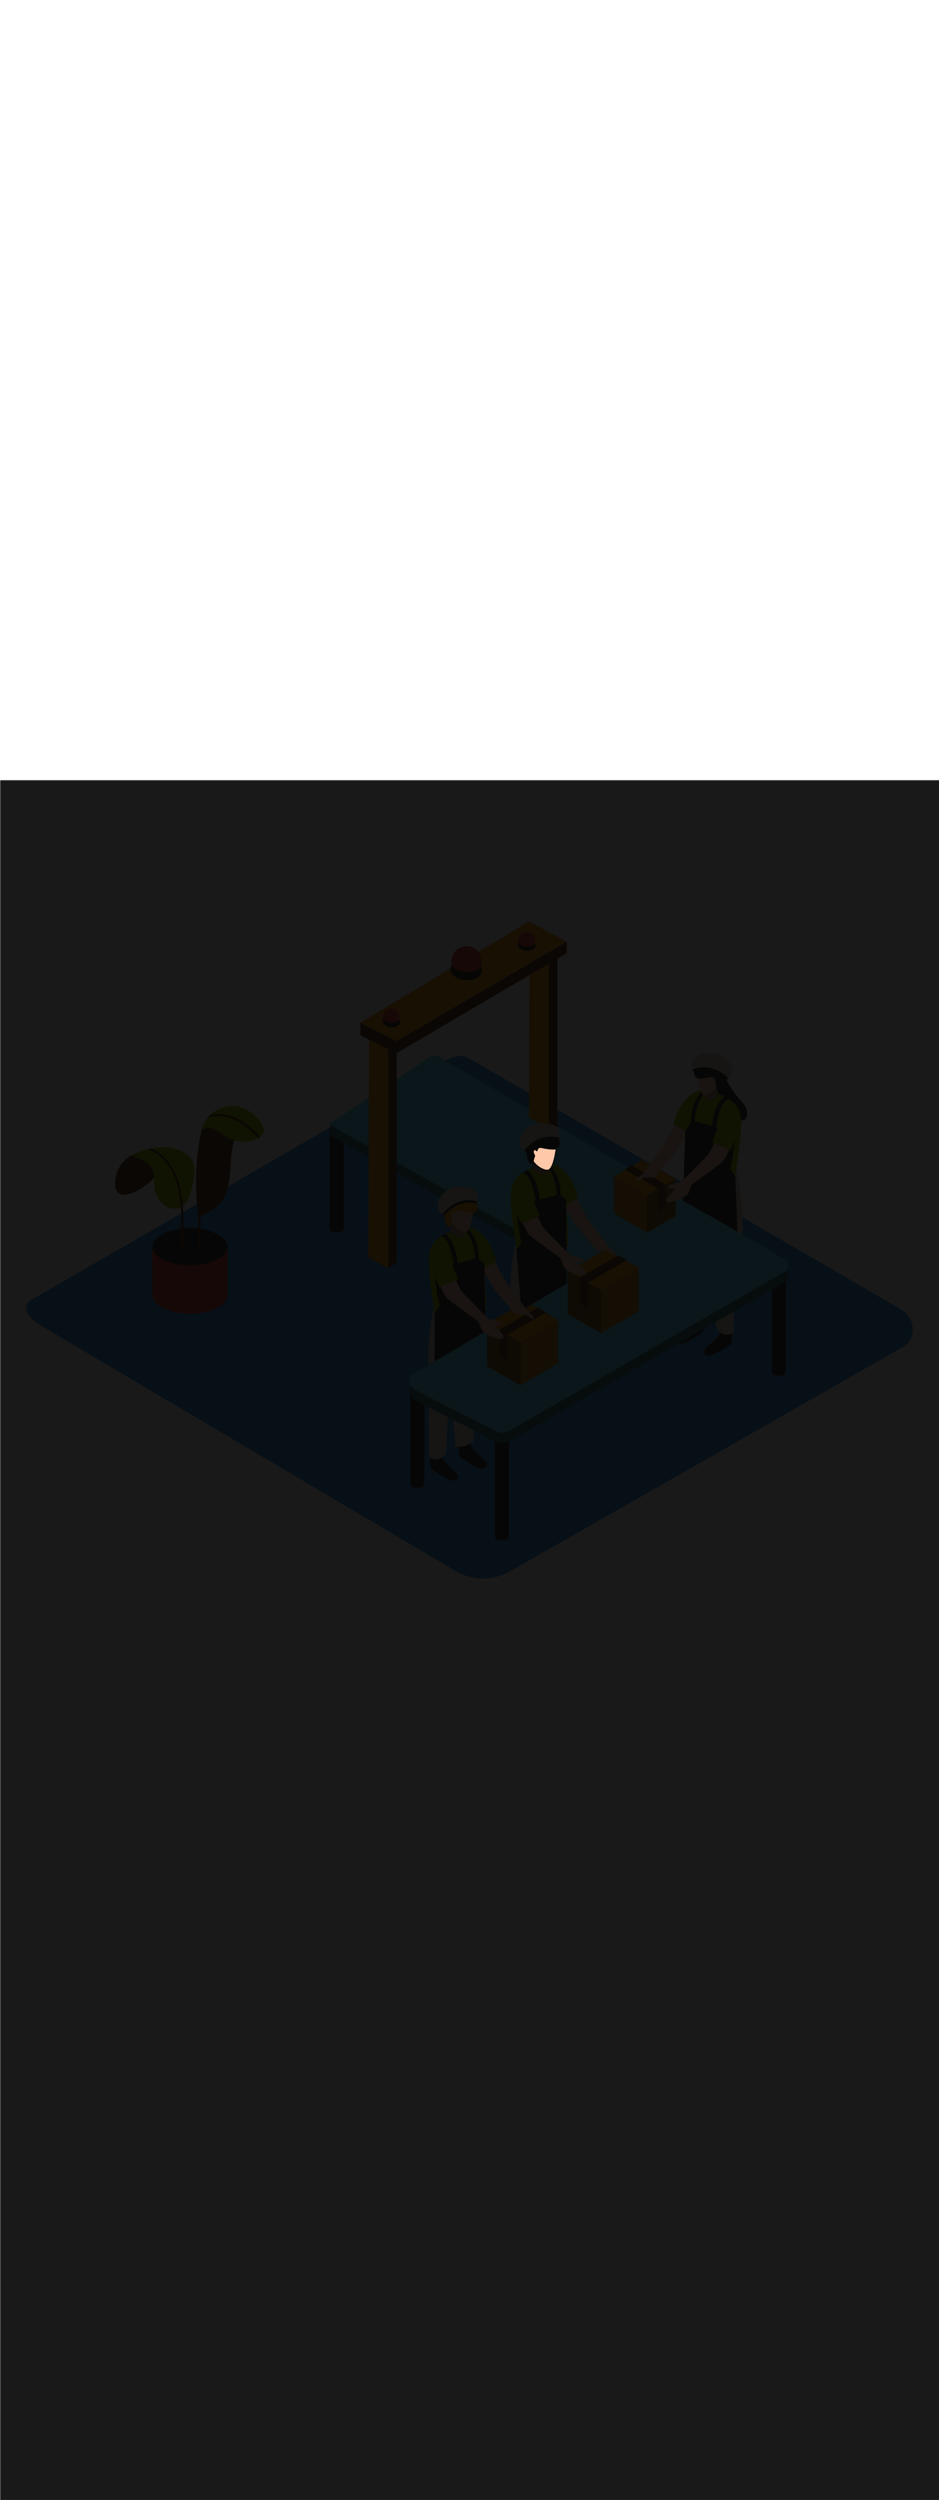 <ns0:svg xmlns:ns0="http://www.w3.org/2000/svg" version="1.1" id="Layer_1" x="0px" y="0px" viewBox="0 0 500 500" style="width: 188px;" xml:space="preserve" data-imageid="factory-worker-58" imageName="Factory Worker" class="illustrations_image"><ns0:defs><ns0:mask id="spotlight-mask"><ns0:rect x="0" y="0" width="100%" height="100%" fill="white" opacity="0.9" /><ns0:style type="text/css" fill="black" /><ns0:style type="text/css" style="" fill="black" /><ns0:path class="st15_factory-worker-58" d="M 291.29 207.3 L 291.381 207.302 L 291.427 207.3 L 291.517 207.294 L 291.562 207.288 L 291.651 207.274 L 291.695 207.264 L 291.783 207.241 L 291.823 207.229 L 291.91 207.198 L 291.948 207.183 L 292.034 207.145 L 292.067 207.128 L 292.153 207.082 L 292.183 207.065 L 292.267 207.011 L 292.293 206.993 L 292.377 206.933 L 292.4 206.915 L 292.483 206.847 L 292.503 206.83 L 292.584 206.755 L 292.602 206.739 L 292.683 206.657 L 292.698 206.641 L 292.778 206.554 L 292.791 206.538 L 292.87 206.444 L 292.882 206.43 L 292.96 206.33 L 292.97 206.316 L 293.047 206.21 L 293.056 206.197 L 293.132 206.085 L 293.14 206.073 L 293.216 205.955 L 293.223 205.944 L 293.297 205.821 L 293.303 205.811 L 293.377 205.682 L 293.382 205.672 L 293.455 205.538 L 293.46 205.529 L 293.531 205.391 L 293.536 205.382 L 293.606 205.238 L 293.61 205.23 L 293.68 205.082 L 293.684 205.075 L 293.753 204.922 L 293.756 204.915 L 293.824 204.757 L 293.827 204.751 L 293.894 204.59 L 293.896 204.583 L 293.962 204.418 L 293.965 204.412 L 294.03 204.243 L 294.032 204.237 L 294.096 204.065 L 294.098 204.059 L 294.162 203.883 L 294.163 203.878 L 294.226 203.699 L 294.227 203.694 L 294.289 203.511 L 294.29 203.507 L 294.351 203.321 L 294.352 203.317 L 294.412 203.128 L 294.413 203.124 L 294.471 202.933 L 294.473 202.929 L 294.53 202.736 L 294.531 202.732 L 294.588 202.536 L 294.589 202.533 L 294.644 202.335 L 294.645 202.332 L 294.7 202.132 L 294.701 202.128 L 294.755 201.927 L 294.755 201.924 L 294.808 201.721 L 294.809 201.718 L 294.861 201.513 L 294.861 201.51 L 294.912 201.304 L 294.913 201.301 L 294.962 201.094 L 294.963 201.092 L 295.012 200.884 L 295.012 200.881 L 295.06 200.673 L 295.061 200.67 L 295.107 200.461 L 295.108 200.459 L 295.154 200.249 L 295.154 200.247 L 295.199 200.037 L 295.199 200.034 L 295.243 199.825 L 295.243 199.822 L 295.286 199.612 L 295.286 199.61 L 295.328 199.401 L 295.329 199.399 L 295.369 199.19 L 295.37 199.188 L 295.409 198.979 L 295.41 198.977 L 295.448 198.769 L 295.449 198.767 L 295.486 198.561 L 295.486 198.559 L 295.523 198.353 L 295.523 198.351 L 295.559 198.147 L 295.559 198.145 L 295.593 197.942 L 295.594 197.94 L 295.627 197.739 L 295.627 197.737 L 295.66 197.538 L 295.66 197.536 L 295.691 197.339 L 295.692 197.337 L 295.722 197.142 L 295.722 197.14 L 295.751 196.947 L 295.752 196.945 L 295.78 196.755 L 295.78 196.753 L 295.807 196.565 L 295.807 196.563 L 295.808 196.562 L 295.736 196.57 L 295.728 196.571 L 295.625 196.582 L 295.618 196.583 L 295.514 196.592 L 295.507 196.593 L 295.401 196.601 L 295.395 196.602 L 295.286 196.609 L 295.281 196.609 L 295.171 196.615 L 295.165 196.616 L 295.054 196.62 L 295.048 196.621 L 294.936 196.624 L 294.93 196.624 L 294.816 196.627 L 294.811 196.627 L 294.696 196.628 L 294.691 196.628 L 294.574 196.629 L 294.57 196.629 L 294.452 196.628 L 294.448 196.628 L 294.329 196.626 L 294.325 196.626 L 294.204 196.624 L 294.201 196.623 L 294.079 196.62 L 294.076 196.62 L 293.954 196.615 L 293.95 196.615 L 293.827 196.61 L 293.824 196.609 L 293.7 196.603 L 293.697 196.603 L 293.573 196.596 L 293.57 196.596 L 293.445 196.588 L 293.442 196.587 L 293.317 196.579 L 293.314 196.578 L 293.188 196.569 L 293.186 196.569 L 293.059 196.559 L 293.057 196.558 L 292.931 196.547 L 292.928 196.547 L 292.801 196.536 L 292.799 196.535 L 292.672 196.523 L 292.67 196.523 L 292.543 196.51 L 292.541 196.51 L 292.414 196.496 L 292.412 196.496 L 292.286 196.482 L 292.284 196.482 L 292.157 196.468 L 292.155 196.467 L 292.029 196.452 L 292.027 196.452 L 291.901 196.437 L 291.899 196.436 L 291.774 196.421 L 291.772 196.42 L 291.648 196.404 L 291.646 196.404 L 291.521 196.387 L 291.52 196.387 L 291.396 196.37 L 291.394 196.37 L 291.272 196.352 L 291.27 196.352 L 291.148 196.334 L 291.146 196.334 L 291.025 196.316 L 291.024 196.316 L 290.903 196.298 L 290.902 196.298 L 290.783 196.279 L 290.781 196.279 L 290.663 196.261 L 290.662 196.26 L 290.545 196.242 L 290.544 196.241 L 290.428 196.223 L 290.427 196.222 L 290.312 196.204 L 290.311 196.203 L 290.198 196.184 L 290.197 196.184 L 290.086 196.165 L 290.084 196.165 L 289.975 196.146 L 289.973 196.146 L 289.865 196.127 L 289.864 196.126 L 289.758 196.107 L 289.756 196.107 L 289.652 196.088 L 289.651 196.088 L 289.548 196.069 L 289.547 196.069 L 289.446 196.05 L 289.445 196.05 L 289.346 196.032 L 289.345 196.032 L 289.249 196.013 L 289.248 196.013 L 289.153 195.995 L 289.152 195.995 L 289.06 195.977 L 289.059 195.977 L 288.969 195.959 L 288.968 195.959 L 288.881 195.942 L 288.88 195.941 L 288.795 195.925 L 288.794 195.924 L 288.712 195.908 L 288.711 195.908 L 288.631 195.891 L 288.63 195.891 L 288.553 195.875 L 288.552 195.875 L 288.478 195.86 L 288.477 195.86 L 288.406 195.845 L 288.405 195.845 L 288.337 195.83 L 288.336 195.83 L 288.27 195.816 L 288.27 195.816 L 288.207 195.803 L 288.207 195.803 L 288.148 195.79 L 288.147 195.79 L 288.091 195.778 L 288.09 195.777 L 288.038 195.766 L 288.037 195.766 L 287.988 195.755 L 287.987 195.755 L 287.942 195.745 L 287.941 195.745 L 287.899 195.735 L 287.898 195.735 L 287.86 195.727 L 287.859 195.726 L 287.825 195.719 L 287.824 195.719 L 287.793 195.711 L 287.792 195.711 L 287.765 195.705 L 287.765 195.705 L 287.747 195.701 L 287.733 195.702 L 287.711 195.703 L 287.689 195.704 L 287.667 195.706 L 287.645 195.709 L 287.623 195.711 L 287.602 195.714 L 287.58 195.718 L 287.558 195.721 L 287.536 195.725 L 287.515 195.73 L 287.493 195.734 L 287.471 195.739 L 287.45 195.745 L 287.428 195.75 L 287.407 195.756 L 287.386 195.762 L 287.365 195.769 L 287.344 195.776 L 287.323 195.783 L 287.302 195.791 L 287.281 195.799 L 287.26 195.807 L 287.24 195.815 L 287.219 195.824 L 287.199 195.833 L 287.178 195.843 L 287.158 195.853 L 287.138 195.863 L 287.118 195.873 L 287.099 195.883 L 287.079 195.894 L 287.06 195.905 L 287.04 195.917 L 287.021 195.929 L 287.002 195.941 L 286.983 195.953 L 286.965 195.965 L 286.946 195.978 L 286.928 195.991 L 286.91 196.005 L 286.892 196.018 L 286.874 196.032 L 286.856 196.046 L 286.839 196.06 L 286.822 196.075 L 286.805 196.09 L 286.788 196.105 L 286.771 196.12 L 286.755 196.136 L 286.739 196.151 L 286.723 196.167 L 286.707 196.183 L 286.692 196.2 L 286.677 196.216 L 286.662 196.233 L 286.647 196.25 L 286.633 196.267 L 286.618 196.285 L 286.605 196.302 L 286.591 196.32 L 286.577 196.338 L 286.564 196.356 L 286.551 196.374 L 286.539 196.393 L 286.527 196.411 L 286.514 196.43 L 286.503 196.449 L 286.491 196.468 L 286.48 196.487 L 286.469 196.506 L 286.459 196.526 L 286.448 196.545 L 286.438 196.565 L 286.429 196.585 L 286.419 196.605 L 286.41 196.625 L 286.402 196.645 L 286.393 196.666 L 286.385 196.686 L 286.377 196.707 L 286.37 196.728 L 286.363 196.748 L 286.356 196.769 L 286.349 196.79 L 286.343 196.811 L 286.337 196.833 L 286.332 196.854 L 286.326 196.875 L 286.322 196.897 L 286.317 196.918 L 286.313 196.94 L 286.309 196.962 L 286.306 196.984 L 286.303 197.006 L 286.3 197.028 L 286.297 197.054 L 286.289 197.104 L 286.276 197.153 L 286.258 197.2 L 286.235 197.246 L 286.208 197.289 L 286.177 197.329 L 286.142 197.365 L 286.103 197.398 L 286.061 197.426 L 286.017 197.451 L 285.97 197.47 L 285.921 197.485 L 285.872 197.495 L 285.822 197.5 L 285.771 197.499 L 285.721 197.494 L 285.672 197.483 L 285.624 197.468 L 285.578 197.448 L 285.534 197.423 L 285.492 197.394 L 285.454 197.361 L 285.42 197.324 L 285.389 197.284 L 285.362 197.242 L 285.34 197.196 L 285.323 197.149 L 285.315 197.119 L 285.313 197.117 L 285.303 197.104 L 285.303 197.104 L 285.297 197.096 L 285.294 197.092 L 285.29 197.088 L 285.287 197.084 L 285.283 197.08 L 285.279 197.076 L 285.275 197.072 L 285.271 197.067 L 285.267 197.063 L 285.262 197.059 L 285.258 197.055 L 285.253 197.051 L 285.248 197.047 L 285.243 197.043 L 285.238 197.039 L 285.233 197.035 L 285.227 197.031 L 285.222 197.028 L 285.216 197.024 L 285.21 197.02 L 285.204 197.016 L 285.198 197.013 L 285.191 197.009 L 285.185 197.005 L 285.178 197.002 L 285.172 196.999 L 285.165 196.995 L 285.158 196.992 L 285.151 196.989 L 285.144 196.986 L 285.137 196.983 L 285.129 196.98 L 285.122 196.977 L 285.114 196.975 L 285.107 196.972 L 285.099 196.97 L 285.091 196.967 L 285.083 196.965 L 285.075 196.963 L 285.067 196.961 L 285.059 196.959 L 285.051 196.957 L 285.043 196.956 L 285.035 196.954 L 285.027 196.953 L 285.019 196.951 L 285.011 196.95 L 285.002 196.949 L 284.994 196.948 L 284.986 196.947 L 284.978 196.947 L 284.97 196.946 L 284.961 196.946 L 284.953 196.946 L 284.945 196.945 L 284.937 196.945 L 284.929 196.946 L 284.921 196.946 L 284.913 196.946 L 284.905 196.947 L 284.897 196.947 L 284.889 196.948 L 284.881 196.949 L 284.873 196.95 L 284.866 196.951 L 284.858 196.952 L 284.85 196.954 L 284.843 196.955 L 284.836 196.957 L 284.828 196.958 L 284.821 196.96 L 284.814 196.962 L 284.807 196.964 L 284.8 196.966 L 284.793 196.968 L 284.786 196.971 L 284.78 196.973 L 284.773 196.976 L 284.766 196.978 L 284.76 196.981 L 284.754 196.984 L 284.747 196.987 L 284.741 196.99 L 284.735 196.993 L 284.729 196.996 L 284.723 197 L 284.718 197.003 L 284.712 197.007 L 284.706 197.01 L 284.701 197.014 L 284.695 197.018 L 284.69 197.022 L 284.684 197.026 L 284.679 197.03 L 284.674 197.035 L 284.669 197.039 L 284.664 197.044 L 284.659 197.049 L 284.65 197.057 L 284.614 197.089 L 284.574 197.118 L 284.547 197.136 L 284.527 197.15 L 284.509 197.164 L 284.491 197.178 L 284.474 197.192 L 284.458 197.206 L 284.443 197.22 L 284.429 197.234 L 284.416 197.248 L 284.403 197.263 L 284.391 197.277 L 284.38 197.292 L 284.369 197.306 L 284.359 197.321 L 284.349 197.336 L 284.34 197.352 L 284.332 197.367 L 284.323 197.383 L 284.316 197.399 L 284.308 197.416 L 284.301 197.433 L 284.295 197.45 L 284.289 197.468 L 284.283 197.487 L 284.278 197.506 L 284.273 197.525 L 284.268 197.545 L 284.264 197.565 L 284.261 197.586 L 284.258 197.608 L 284.255 197.63 L 284.253 197.652 L 284.251 197.675 L 284.249 197.699 L 284.248 197.723 L 284.248 197.748 L 284.248 197.773 L 284.249 197.799 L 284.25 197.825 L 284.251 197.851 L 284.253 197.878 L 284.256 197.906 L 284.258 197.933 L 284.262 197.962 L 284.266 197.99 L 284.27 198.019 L 284.275 198.048 L 284.281 198.078 L 284.286 198.108 L 284.293 198.138 L 284.299 198.169 L 284.307 198.199 L 284.314 198.23 L 284.322 198.262 L 284.331 198.293 L 284.34 198.325 L 284.349 198.356 L 284.359 198.388 L 284.369 198.42 L 284.379 198.452 L 284.39 198.485 L 284.401 198.517 L 284.412 198.549 L 284.424 198.582 L 284.436 198.614 L 284.448 198.647 L 284.461 198.68 L 284.474 198.712 L 284.487 198.745 L 284.5 198.777 L 284.514 198.81 L 284.528 198.842 L 284.542 198.875 L 284.556 198.907 L 284.571 198.939 L 284.585 198.972 L 284.6 199.004 L 284.615 199.036 L 284.63 199.067 L 284.645 199.099 L 284.66 199.13 L 284.676 199.162 L 284.691 199.193 L 284.706 199.224 L 284.722 199.254 L 284.738 199.285 L 284.753 199.315 L 284.769 199.345 L 284.784 199.375 L 284.8 199.405 L 284.815 199.434 L 284.831 199.463 L 284.846 199.492 L 284.862 199.52 L 284.877 199.548 L 284.892 199.576 L 284.907 199.603 L 284.922 199.63 L 284.937 199.658 L 284.959 199.701 L 284.976 199.746 L 284.988 199.793 L 284.996 199.841 L 285 199.889 L 284.999 199.938 L 284.993 199.986 L 284.982 200.033 L 284.967 200.079 L 284.952 200.118 L 284.938 200.156 L 284.923 200.194 L 284.909 200.232 L 284.895 200.27 L 284.881 200.308 L 284.867 200.346 L 284.853 200.384 L 284.84 200.422 L 284.826 200.461 L 284.813 200.499 L 284.799 200.537 L 284.786 200.575 L 284.773 200.613 L 284.76 200.651 L 284.747 200.689 L 284.735 200.727 L 284.722 200.765 L 284.71 200.804 L 284.697 200.842 L 284.685 200.88 L 284.673 200.918 L 284.661 200.956 L 284.649 200.994 L 284.638 201.033 L 284.626 201.071 L 284.615 201.109 L 284.603 201.147 L 284.592 201.185 L 284.581 201.224 L 284.57 201.262 L 284.559 201.3 L 284.548 201.338 L 284.538 201.377 L 284.527 201.415 L 284.517 201.453 L 284.506 201.492 L 284.496 201.53 L 284.486 201.568 L 284.476 201.607 L 284.466 201.645 L 284.457 201.684 L 284.447 201.722 L 284.438 201.761 L 284.428 201.799 L 284.419 201.838 L 284.41 201.876 L 284.401 201.915 L 284.392 201.954 L 284.383 201.992 L 284.375 202.031 L 284.366 202.07 L 284.358 202.108 L 284.349 202.147 L 284.341 202.186 L 284.333 202.225 L 284.325 202.264 L 284.318 202.303 L 284.31 202.342 L 284.302 202.381 L 284.295 202.42 L 284.287 202.459 L 284.28 202.498 L 284.273 202.537 L 284.266 202.576 L 284.259 202.615 L 284.253 202.654 L 284.246 202.694 L 284.239 202.733 L 284.233 202.772 L 284.228 202.805 L 284.261 202.852 L 284.265 202.857 L 284.354 202.977 L 284.358 202.983 L 284.448 203.101 L 284.452 203.106 L 284.544 203.223 L 284.548 203.228 L 284.641 203.344 L 284.645 203.349 L 284.739 203.463 L 284.744 203.468 L 284.839 203.58 L 284.844 203.585 L 284.941 203.696 L 284.945 203.701 L 285.043 203.81 L 285.048 203.815 L 285.147 203.923 L 285.151 203.928 L 285.252 204.034 L 285.256 204.038 L 285.358 204.143 L 285.362 204.148 L 285.465 204.251 L 285.469 204.255 L 285.573 204.357 L 285.577 204.361 L 285.682 204.461 L 285.686 204.465 L 285.792 204.564 L 285.796 204.568 L 285.902 204.665 L 285.907 204.669 L 286.014 204.764 L 286.019 204.768 L 286.126 204.861 L 286.131 204.865 L 286.239 204.957 L 286.244 204.961 L 286.353 205.051 L 286.358 205.055 L 286.468 205.144 L 286.472 205.147 L 286.583 205.234 L 286.587 205.238 L 286.698 205.323 L 286.703 205.326 L 286.814 205.41 L 286.819 205.413 L 286.931 205.495 L 286.935 205.499 L 287.047 205.579 L 287.052 205.582 L 287.165 205.66 L 287.169 205.664 L 287.282 205.74 L 287.287 205.743 L 287.4 205.818 L 287.405 205.821 L 287.518 205.894 L 287.523 205.897 L 287.636 205.969 L 287.641 205.972 L 287.754 206.041 L 287.759 206.044 L 287.873 206.112 L 287.878 206.115 L 287.991 206.18 L 287.996 206.183 L 288.109 206.247 L 288.115 206.25 L 288.228 206.312 L 288.233 206.315 L 288.346 206.375 L 288.351 206.378 L 288.464 206.436 L 288.47 206.439 L 288.582 206.495 L 288.588 206.498 L 288.7 206.553 L 288.706 206.555 L 288.817 206.608 L 288.823 206.611 L 288.935 206.661 L 288.941 206.664 L 289.051 206.712 L 289.058 206.715 L 289.168 206.762 L 289.174 206.764 L 289.284 206.809 L 289.29 206.812 L 289.4 206.854 L 289.406 206.857 L 289.515 206.898 L 289.521 206.9 L 289.629 206.939 L 289.636 206.941 L 289.743 206.978 L 289.75 206.98 L 289.857 207.015 L 289.864 207.017 L 289.969 207.05 L 289.977 207.052 L 290.081 207.083 L 290.089 207.085 L 290.193 207.113 L 290.201 207.115 L 290.304 207.142 L 290.312 207.144 L 290.413 207.168 L 290.422 207.17 L 290.522 207.192 L 290.531 207.194 L 290.631 207.214 L 290.64 207.216 L 290.738 207.234 L 290.747 207.236 L 290.845 207.252 L 290.854 207.253 L 290.95 207.267 L 290.96 207.268 L 291.055 207.28 L 291.065 207.281 L 291.158 207.29 L 291.169 207.291 L 291.261 207.298 L 291.29 207.299 L 291.29 207.3 Z" id="element_179" fill="black" /><ns0:path class="st15_factory-worker-58" d="M 291.29 207.3 L 291.381 207.302 L 291.427 207.3 L 291.517 207.294 L 291.562 207.288 L 291.651 207.274 L 291.695 207.264 L 291.783 207.241 L 291.823 207.229 L 291.91 207.198 L 291.948 207.183 L 292.034 207.145 L 292.067 207.128 L 292.153 207.082 L 292.183 207.065 L 292.267 207.011 L 292.293 206.993 L 292.377 206.933 L 292.4 206.915 L 292.483 206.847 L 292.503 206.83 L 292.584 206.755 L 292.602 206.739 L 292.683 206.657 L 292.698 206.641 L 292.778 206.554 L 292.791 206.538 L 292.87 206.444 L 292.882 206.43 L 292.96 206.33 L 292.97 206.316 L 293.047 206.21 L 293.056 206.197 L 293.132 206.085 L 293.14 206.073 L 293.216 205.955 L 293.223 205.944 L 293.297 205.821 L 293.303 205.811 L 293.377 205.682 L 293.382 205.672 L 293.455 205.538 L 293.46 205.529 L 293.531 205.391 L 293.536 205.382 L 293.606 205.238 L 293.61 205.23 L 293.68 205.082 L 293.684 205.075 L 293.753 204.922 L 293.756 204.915 L 293.824 204.757 L 293.827 204.751 L 293.894 204.59 L 293.896 204.583 L 293.962 204.418 L 293.965 204.412 L 294.03 204.243 L 294.032 204.237 L 294.096 204.065 L 294.098 204.059 L 294.162 203.883 L 294.163 203.878 L 294.226 203.699 L 294.227 203.694 L 294.289 203.511 L 294.29 203.507 L 294.351 203.321 L 294.352 203.317 L 294.412 203.128 L 294.413 203.124 L 294.471 202.933 L 294.473 202.929 L 294.53 202.736 L 294.531 202.732 L 294.588 202.536 L 294.589 202.533 L 294.644 202.335 L 294.645 202.332 L 294.7 202.132 L 294.701 202.128 L 294.755 201.927 L 294.755 201.924 L 294.808 201.721 L 294.809 201.718 L 294.861 201.513 L 294.861 201.51 L 294.912 201.304 L 294.913 201.301 L 294.962 201.094 L 294.963 201.092 L 295.012 200.884 L 295.012 200.881 L 295.06 200.673 L 295.061 200.67 L 295.107 200.461 L 295.108 200.459 L 295.154 200.249 L 295.154 200.247 L 295.199 200.037 L 295.199 200.034 L 295.243 199.825 L 295.243 199.822 L 295.286 199.612 L 295.286 199.61 L 295.328 199.401 L 295.329 199.399 L 295.369 199.19 L 295.37 199.188 L 295.409 198.979 L 295.41 198.977 L 295.448 198.769 L 295.449 198.767 L 295.486 198.561 L 295.486 198.559 L 295.523 198.353 L 295.523 198.351 L 295.559 198.147 L 295.559 198.145 L 295.593 197.942 L 295.594 197.94 L 295.627 197.739 L 295.627 197.737 L 295.66 197.538 L 295.66 197.536 L 295.691 197.339 L 295.692 197.337 L 295.722 197.142 L 295.722 197.14 L 295.751 196.947 L 295.752 196.945 L 295.78 196.755 L 295.78 196.753 L 295.807 196.565 L 295.807 196.563 L 295.808 196.562 L 295.736 196.57 L 295.728 196.571 L 295.625 196.582 L 295.618 196.583 L 295.514 196.592 L 295.507 196.593 L 295.401 196.601 L 295.395 196.602 L 295.286 196.609 L 295.281 196.609 L 295.171 196.615 L 295.165 196.616 L 295.054 196.62 L 295.048 196.621 L 294.936 196.624 L 294.93 196.624 L 294.816 196.627 L 294.811 196.627 L 294.696 196.628 L 294.691 196.628 L 294.574 196.629 L 294.57 196.629 L 294.452 196.628 L 294.448 196.628 L 294.329 196.626 L 294.325 196.626 L 294.204 196.624 L 294.201 196.623 L 294.079 196.62 L 294.076 196.62 L 293.954 196.615 L 293.95 196.615 L 293.827 196.61 L 293.824 196.609 L 293.7 196.603 L 293.697 196.603 L 293.573 196.596 L 293.57 196.596 L 293.445 196.588 L 293.442 196.587 L 293.317 196.579 L 293.314 196.578 L 293.188 196.569 L 293.186 196.569 L 293.059 196.559 L 293.057 196.558 L 292.931 196.547 L 292.928 196.547 L 292.801 196.536 L 292.799 196.535 L 292.672 196.523 L 292.67 196.523 L 292.543 196.51 L 292.541 196.51 L 292.414 196.496 L 292.412 196.496 L 292.286 196.482 L 292.284 196.482 L 292.157 196.468 L 292.155 196.467 L 292.029 196.452 L 292.027 196.452 L 291.901 196.437 L 291.899 196.436 L 291.774 196.421 L 291.772 196.42 L 291.648 196.404 L 291.646 196.404 L 291.521 196.387 L 291.52 196.387 L 291.396 196.37 L 291.394 196.37 L 291.272 196.352 L 291.27 196.352 L 291.148 196.334 L 291.146 196.334 L 291.025 196.316 L 291.024 196.316 L 290.903 196.298 L 290.902 196.298 L 290.783 196.279 L 290.781 196.279 L 290.663 196.261 L 290.662 196.26 L 290.545 196.242 L 290.544 196.241 L 290.428 196.223 L 290.427 196.222 L 290.312 196.204 L 290.311 196.203 L 290.198 196.184 L 290.197 196.184 L 290.086 196.165 L 290.084 196.165 L 289.975 196.146 L 289.973 196.146 L 289.865 196.127 L 289.864 196.126 L 289.758 196.107 L 289.756 196.107 L 289.652 196.088 L 289.651 196.088 L 289.548 196.069 L 289.547 196.069 L 289.446 196.05 L 289.445 196.05 L 289.346 196.032 L 289.345 196.032 L 289.249 196.013 L 289.248 196.013 L 289.153 195.995 L 289.152 195.995 L 289.06 195.977 L 289.059 195.977 L 288.969 195.959 L 288.968 195.959 L 288.881 195.942 L 288.88 195.941 L 288.795 195.925 L 288.794 195.924 L 288.712 195.908 L 288.711 195.908 L 288.631 195.891 L 288.63 195.891 L 288.553 195.875 L 288.552 195.875 L 288.478 195.86 L 288.477 195.86 L 288.406 195.845 L 288.405 195.845 L 288.337 195.83 L 288.336 195.83 L 288.27 195.816 L 288.27 195.816 L 288.207 195.803 L 288.207 195.803 L 288.148 195.79 L 288.147 195.79 L 288.091 195.778 L 288.09 195.777 L 288.038 195.766 L 288.037 195.766 L 287.988 195.755 L 287.987 195.755 L 287.942 195.745 L 287.941 195.745 L 287.899 195.735 L 287.898 195.735 L 287.86 195.727 L 287.859 195.726 L 287.825 195.719 L 287.824 195.719 L 287.793 195.711 L 287.792 195.711 L 287.765 195.705 L 287.765 195.705 L 287.747 195.701 L 287.733 195.702 L 287.711 195.703 L 287.689 195.704 L 287.667 195.706 L 287.645 195.709 L 287.623 195.711 L 287.602 195.714 L 287.58 195.718 L 287.558 195.721 L 287.536 195.725 L 287.515 195.73 L 287.493 195.734 L 287.471 195.739 L 287.45 195.745 L 287.428 195.75 L 287.407 195.756 L 287.386 195.762 L 287.365 195.769 L 287.344 195.776 L 287.323 195.783 L 287.302 195.791 L 287.281 195.799 L 287.26 195.807 L 287.24 195.815 L 287.219 195.824 L 287.199 195.833 L 287.178 195.843 L 287.158 195.853 L 287.138 195.863 L 287.118 195.873 L 287.099 195.883 L 287.079 195.894 L 287.06 195.905 L 287.04 195.917 L 287.021 195.929 L 287.002 195.941 L 286.983 195.953 L 286.965 195.965 L 286.946 195.978 L 286.928 195.991 L 286.91 196.005 L 286.892 196.018 L 286.874 196.032 L 286.856 196.046 L 286.839 196.06 L 286.822 196.075 L 286.805 196.09 L 286.788 196.105 L 286.771 196.12 L 286.755 196.136 L 286.739 196.151 L 286.723 196.167 L 286.707 196.183 L 286.692 196.2 L 286.677 196.216 L 286.662 196.233 L 286.647 196.25 L 286.633 196.267 L 286.618 196.285 L 286.605 196.302 L 286.591 196.32 L 286.577 196.338 L 286.564 196.356 L 286.551 196.374 L 286.539 196.393 L 286.527 196.411 L 286.514 196.43 L 286.503 196.449 L 286.491 196.468 L 286.48 196.487 L 286.469 196.506 L 286.459 196.526 L 286.448 196.545 L 286.438 196.565 L 286.429 196.585 L 286.419 196.605 L 286.41 196.625 L 286.402 196.645 L 286.393 196.666 L 286.385 196.686 L 286.377 196.707 L 286.37 196.728 L 286.363 196.748 L 286.356 196.769 L 286.349 196.79 L 286.343 196.811 L 286.337 196.833 L 286.332 196.854 L 286.326 196.875 L 286.322 196.897 L 286.317 196.918 L 286.313 196.94 L 286.309 196.962 L 286.306 196.984 L 286.303 197.006 L 286.3 197.028 L 286.297 197.054 L 286.289 197.104 L 286.276 197.153 L 286.258 197.2 L 286.235 197.246 L 286.208 197.289 L 286.177 197.329 L 286.142 197.365 L 286.103 197.398 L 286.061 197.426 L 286.017 197.451 L 285.97 197.47 L 285.921 197.485 L 285.872 197.495 L 285.822 197.5 L 285.771 197.499 L 285.721 197.494 L 285.672 197.483 L 285.624 197.468 L 285.578 197.448 L 285.534 197.423 L 285.492 197.394 L 285.454 197.361 L 285.42 197.324 L 285.389 197.284 L 285.362 197.242 L 285.34 197.196 L 285.323 197.149 L 285.315 197.119 L 285.313 197.117 L 285.303 197.104 L 285.303 197.104 L 285.297 197.096 L 285.294 197.092 L 285.29 197.088 L 285.287 197.084 L 285.283 197.08 L 285.279 197.076 L 285.275 197.072 L 285.271 197.067 L 285.267 197.063 L 285.262 197.059 L 285.258 197.055 L 285.253 197.051 L 285.248 197.047 L 285.243 197.043 L 285.238 197.039 L 285.233 197.035 L 285.227 197.031 L 285.222 197.028 L 285.216 197.024 L 285.21 197.02 L 285.204 197.016 L 285.198 197.013 L 285.191 197.009 L 285.185 197.005 L 285.178 197.002 L 285.172 196.999 L 285.165 196.995 L 285.158 196.992 L 285.151 196.989 L 285.144 196.986 L 285.137 196.983 L 285.129 196.98 L 285.122 196.977 L 285.114 196.975 L 285.107 196.972 L 285.099 196.97 L 285.091 196.967 L 285.083 196.965 L 285.075 196.963 L 285.067 196.961 L 285.059 196.959 L 285.051 196.957 L 285.043 196.956 L 285.035 196.954 L 285.027 196.953 L 285.019 196.951 L 285.011 196.95 L 285.002 196.949 L 284.994 196.948 L 284.986 196.947 L 284.978 196.947 L 284.97 196.946 L 284.961 196.946 L 284.953 196.946 L 284.945 196.945 L 284.937 196.945 L 284.929 196.946 L 284.921 196.946 L 284.913 196.946 L 284.905 196.947 L 284.897 196.947 L 284.889 196.948 L 284.881 196.949 L 284.873 196.95 L 284.866 196.951 L 284.858 196.952 L 284.85 196.954 L 284.843 196.955 L 284.836 196.957 L 284.828 196.958 L 284.821 196.96 L 284.814 196.962 L 284.807 196.964 L 284.8 196.966 L 284.793 196.968 L 284.786 196.971 L 284.78 196.973 L 284.773 196.976 L 284.766 196.978 L 284.76 196.981 L 284.754 196.984 L 284.747 196.987 L 284.741 196.99 L 284.735 196.993 L 284.729 196.996 L 284.723 197 L 284.718 197.003 L 284.712 197.007 L 284.706 197.01 L 284.701 197.014 L 284.695 197.018 L 284.69 197.022 L 284.684 197.026 L 284.679 197.03 L 284.674 197.035 L 284.669 197.039 L 284.664 197.044 L 284.659 197.049 L 284.65 197.057 L 284.614 197.089 L 284.574 197.118 L 284.547 197.136 L 284.527 197.15 L 284.509 197.164 L 284.491 197.178 L 284.474 197.192 L 284.458 197.206 L 284.443 197.22 L 284.429 197.234 L 284.416 197.248 L 284.403 197.263 L 284.391 197.277 L 284.38 197.292 L 284.369 197.306 L 284.359 197.321 L 284.349 197.336 L 284.34 197.352 L 284.332 197.367 L 284.323 197.383 L 284.316 197.399 L 284.308 197.416 L 284.301 197.433 L 284.295 197.45 L 284.289 197.468 L 284.283 197.487 L 284.278 197.506 L 284.273 197.525 L 284.268 197.545 L 284.264 197.565 L 284.261 197.586 L 284.258 197.608 L 284.255 197.63 L 284.253 197.652 L 284.251 197.675 L 284.249 197.699 L 284.248 197.723 L 284.248 197.748 L 284.248 197.773 L 284.249 197.799 L 284.25 197.825 L 284.251 197.851 L 284.253 197.878 L 284.256 197.906 L 284.258 197.933 L 284.262 197.962 L 284.266 197.99 L 284.27 198.019 L 284.275 198.048 L 284.281 198.078 L 284.286 198.108 L 284.293 198.138 L 284.299 198.169 L 284.307 198.199 L 284.314 198.23 L 284.322 198.262 L 284.331 198.293 L 284.34 198.325 L 284.349 198.356 L 284.359 198.388 L 284.369 198.42 L 284.379 198.452 L 284.39 198.485 L 284.401 198.517 L 284.412 198.549 L 284.424 198.582 L 284.436 198.614 L 284.448 198.647 L 284.461 198.68 L 284.474 198.712 L 284.487 198.745 L 284.5 198.777 L 284.514 198.81 L 284.528 198.842 L 284.542 198.875 L 284.556 198.907 L 284.571 198.939 L 284.585 198.972 L 284.6 199.004 L 284.615 199.036 L 284.63 199.067 L 284.645 199.099 L 284.66 199.13 L 284.676 199.162 L 284.691 199.193 L 284.706 199.224 L 284.722 199.254 L 284.738 199.285 L 284.753 199.315 L 284.769 199.345 L 284.784 199.375 L 284.8 199.405 L 284.815 199.434 L 284.831 199.463 L 284.846 199.492 L 284.862 199.52 L 284.877 199.548 L 284.892 199.576 L 284.907 199.603 L 284.922 199.63 L 284.937 199.658 L 284.959 199.701 L 284.976 199.746 L 284.988 199.793 L 284.996 199.841 L 285 199.889 L 284.999 199.938 L 284.993 199.986 L 284.982 200.033 L 284.967 200.079 L 284.952 200.118 L 284.938 200.156 L 284.923 200.194 L 284.909 200.232 L 284.895 200.27 L 284.881 200.308 L 284.867 200.346 L 284.853 200.384 L 284.84 200.422 L 284.826 200.461 L 284.813 200.499 L 284.799 200.537 L 284.786 200.575 L 284.773 200.613 L 284.76 200.651 L 284.747 200.689 L 284.735 200.727 L 284.722 200.765 L 284.71 200.804 L 284.697 200.842 L 284.685 200.88 L 284.673 200.918 L 284.661 200.956 L 284.649 200.994 L 284.638 201.033 L 284.626 201.071 L 284.615 201.109 L 284.603 201.147 L 284.592 201.185 L 284.581 201.224 L 284.57 201.262 L 284.559 201.3 L 284.548 201.338 L 284.538 201.377 L 284.527 201.415 L 284.517 201.453 L 284.506 201.492 L 284.496 201.53 L 284.486 201.568 L 284.476 201.607 L 284.466 201.645 L 284.457 201.684 L 284.447 201.722 L 284.438 201.761 L 284.428 201.799 L 284.419 201.838 L 284.41 201.876 L 284.401 201.915 L 284.392 201.954 L 284.383 201.992 L 284.375 202.031 L 284.366 202.07 L 284.358 202.108 L 284.349 202.147 L 284.341 202.186 L 284.333 202.225 L 284.325 202.264 L 284.318 202.303 L 284.31 202.342 L 284.302 202.381 L 284.295 202.42 L 284.287 202.459 L 284.28 202.498 L 284.273 202.537 L 284.266 202.576 L 284.259 202.615 L 284.253 202.654 L 284.246 202.694 L 284.239 202.733 L 284.233 202.772 L 284.228 202.805 L 284.261 202.852 L 284.265 202.857 L 284.354 202.977 L 284.358 202.983 L 284.448 203.101 L 284.452 203.106 L 284.544 203.223 L 284.548 203.228 L 284.641 203.344 L 284.645 203.349 L 284.739 203.463 L 284.744 203.468 L 284.839 203.58 L 284.844 203.585 L 284.941 203.696 L 284.945 203.701 L 285.043 203.81 L 285.048 203.815 L 285.147 203.923 L 285.151 203.928 L 285.252 204.034 L 285.256 204.038 L 285.358 204.143 L 285.362 204.148 L 285.465 204.251 L 285.469 204.255 L 285.573 204.357 L 285.577 204.361 L 285.682 204.461 L 285.686 204.465 L 285.792 204.564 L 285.796 204.568 L 285.902 204.665 L 285.907 204.669 L 286.014 204.764 L 286.019 204.768 L 286.126 204.861 L 286.131 204.865 L 286.239 204.957 L 286.244 204.961 L 286.353 205.051 L 286.358 205.055 L 286.468 205.144 L 286.472 205.147 L 286.583 205.234 L 286.587 205.238 L 286.698 205.323 L 286.703 205.326 L 286.814 205.41 L 286.819 205.413 L 286.931 205.495 L 286.935 205.499 L 287.047 205.579 L 287.052 205.582 L 287.165 205.66 L 287.169 205.664 L 287.282 205.74 L 287.287 205.743 L 287.4 205.818 L 287.405 205.821 L 287.518 205.894 L 287.523 205.897 L 287.636 205.969 L 287.641 205.972 L 287.754 206.041 L 287.759 206.044 L 287.873 206.112 L 287.878 206.115 L 287.991 206.18 L 287.996 206.183 L 288.109 206.247 L 288.115 206.25 L 288.228 206.312 L 288.233 206.315 L 288.346 206.375 L 288.351 206.378 L 288.464 206.436 L 288.47 206.439 L 288.582 206.495 L 288.588 206.498 L 288.7 206.553 L 288.706 206.555 L 288.817 206.608 L 288.823 206.611 L 288.935 206.661 L 288.941 206.664 L 289.051 206.712 L 289.058 206.715 L 289.168 206.762 L 289.174 206.764 L 289.284 206.809 L 289.29 206.812 L 289.4 206.854 L 289.406 206.857 L 289.515 206.898 L 289.521 206.9 L 289.629 206.939 L 289.636 206.941 L 289.743 206.978 L 289.75 206.98 L 289.857 207.015 L 289.864 207.017 L 289.969 207.05 L 289.977 207.052 L 290.081 207.083 L 290.089 207.085 L 290.193 207.113 L 290.201 207.115 L 290.304 207.142 L 290.312 207.144 L 290.413 207.168 L 290.422 207.17 L 290.522 207.192 L 290.531 207.194 L 290.631 207.214 L 290.64 207.216 L 290.738 207.234 L 290.747 207.236 L 290.845 207.252 L 290.854 207.253 L 290.95 207.267 L 290.96 207.268 L 291.055 207.28 L 291.065 207.281 L 291.158 207.29 L 291.169 207.291 L 291.261 207.298 L 291.29 207.299 L 291.29 207.3 Z" id="element_179" style="" fill="black" /></ns0:mask></ns0:defs><ns0:style type="text/css">
	.st0_factory-worker-58{fill:#4AA4E8;}
	.st1_factory-worker-58{fill:#473E39;}
	.st2_factory-worker-58{fill:#E0D6CD;}
	.st3_factory-worker-58{opacity:0.63;fill:url(#SVGID_1_);enable-background:new    ;}
	.st4_factory-worker-58{fill:#68E1FD;}
	.st5_factory-worker-58{opacity:0.61;fill:#3A3935;enable-background:new    ;}
	.st6_factory-worker-58{fill:#EDA421;}
	.st7_factory-worker-58{fill:#754C24;}
	.st8_factory-worker-58{fill:#E05342;}
	.st9_factory-worker-58{fill:#3A3935;}
	.st10_factory-worker-58{opacity:0.63;fill:url(#SVGID_00000002357216511214276740000009219274794042331277_);enable-background:new    ;}
	.st11_factory-worker-58{opacity:0.5;fill:#3A3935;enable-background:new    ;}
	.st12_factory-worker-58{opacity:0.2;fill:#3A3935;enable-background:new    ;}
	.st13_factory-worker-58{opacity:0.63;fill:url(#SVGID_00000062879558210823061030000003876816625058579846_);enable-background:new    ;}
	.st14_factory-worker-58{opacity:0.63;fill:url(#SVGID_00000107563316759563581290000009093506711244094644_);enable-background:new    ;}
	.st15_factory-worker-58{fill:#FFC8A9;}
	.st16_factory-worker-58{fill:#A2C609;}
	.st17_factory-worker-58{opacity:0.3;fill:#3A3935;enable-background:new    ;}
	.st18_factory-worker-58{opacity:0.63;fill:url(#SVGID_00000084514778806881865860000017573732512895611789_);enable-background:new    ;}
</ns0:style>
<ns0:path id="field_factory-worker-58" class="st0_factory-worker-58" d="M243,421L23.1,291c-7-3.9-13-10.4-6.2-14.6l220.7-127.2c3.3-2.1,8.3-3.4,11.7-1.4l230.8,134&#10;&#09;c7,4.1,8.3,15.4,1.2,19.5L272,420.7C263.1,426,252,426.1,243,421z" />
<ns0:g id="factory-workers_factory-worker-58">
	<ns0:path class="st1_factory-worker-58" d="M367.8,275.6c0,0,1.1,11,0.5,12.2c-1.4,2.3-3.2,4.3-5.3,5.9c-2.1,1.7-4.9,4.5-1.9,6s12-5.5,12.9-5.9&#10;&#09;&#09;s1-12.4,1-12.4" />
	<ns0:path class="st1_factory-worker-58" d="M383,282c0,0,1.1,11,0.5,12.2c-1.5,2.2-3.3,4.3-5.4,5.9c-2.1,1.7-4.9,4.5-1.9,6s12-5.5,12.9-5.9s1-12.4,1-12.4&#10;&#09;&#09;" />
	<ns0:path class="st2_factory-worker-58" d="M390.9,234.7c0.2,5,0.2,10.1-0.1,15.4c0,0.4,0.1,0.8,0.4,1.1c-0.3,17.3-0.6,42.1-0.6,42.5c0,0.6-5.4,3.7-9.1-2&#10;&#09;&#09;l-4.4-41.5l-0.4,38.2c0,0-6,3.5-9.6-2.8l-2.7-57.9L390.9,234.7z" />
	<ns0:path class="st1_factory-worker-58" d="M371.8,267.1c0,0,1.1,11,0.5,12.2c-1.5,2.3-3.3,4.3-5.3,6c-2.1,1.7-4.9,4.5-1.9,6s12-5.5,12.9-5.9&#10;&#09;&#09;s1-12.4,1-12.4" />
	<ns0:path class="st2_factory-worker-58" d="M380.7,278l2.5-46.6l1.8,43.8c2.2-1.5,4.4-2.9,6.5-4.5c1.1-5.9,2.3-11.8,3.4-17.7c0.3-9.4,1.1-18.9,0.2-28.3&#10;&#09;&#09;l-26.9-5.4l2.7,57.9c2,1.5,4.3,2.5,6.8,2.8C378.7,279.3,379.7,278.7,380.7,278z" />
	<ns0:path class="st1_factory-worker-58" d="M295.1,305.9c0,0-1.1,11-0.5,12.2c1.5,2.2,3.3,4.2,5.3,5.9c2.1,1.7,4.9,4.5,1.9,6s-12-5.5-12.9-5.9&#10;&#09;&#09;s-1-12.3-1-12.3" />
	<ns0:path class="st1_factory-worker-58" d="M280,312.2c0,0-1.1,11-0.5,12.2c1.5,2.3,3.3,4.3,5.3,6c2.1,1.7,4.9,4.5,1.9,6s-12-5.5-12.9-5.9s-1-12.3-1-12.3&#10;&#09;&#09;" />
	<ns0:path class="st2_factory-worker-58" d="M271.7,267.6c-0.2,5,0.2,7.5,0.5,12.8c0,0.4-0.1,0.8-0.4,1.1c0.3,17.3,0.6,42.1,0.6,42.5c0,0.6,5.4,3.7,9.1-2&#10;&#09;&#09;l2.2-51.8l2.6,48.5c3.5,0.4,6.9-0.7,9.7-2.8l2.7-57.9L271.7,267.6z" />
	
		<ns0:linearGradient id="SVGID_1_-factory-worker-58" gradientUnits="userSpaceOnUse" x1="227.899" y1="97.151" x2="407.789" y2="216.521" gradientTransform="matrix(1 0 0 -1 0 502)">
		<ns0:stop offset="0" style="stop-color:#4AA4E8;stop-opacity:0" />
		<ns0:stop offset="0.99" style="stop-color:#754C24" />
	</ns0:linearGradient>
	<ns0:polyline class="st3_factory-worker-58" points="219.4,375.8 268.5,404.5 417.4,313.8 368.6,286.5 &#09;" />
	<ns0:path class="st1_factory-worker-58" d="M251.2,341.9c0,0-1.1,11-0.5,12.2c1.5,2.2,3.3,4.3,5.3,5.9c2.1,1.7,4.9,4.5,1.9,6.1s-12-5.5-12.9-5.9&#10;&#09;&#09;s-0.9-12.3-0.9-12.3" />
	<ns0:path class="st1_factory-worker-58" d="M236,348.3c0,0-1.1,11-0.5,12.2c1.5,2.3,3.3,4.3,5.3,6c2.1,1.7,4.9,4.5,1.9,6s-12-5.5-12.9-5.9s-1-12.3-1-12.3&#10;&#09;&#09;" />
	<ns0:path class="st2_factory-worker-58" d="M228.2,301c-0.2,5-0.2,10.1,0.1,15.4c0,0.4-0.1,0.8-0.4,1.1c0.3,17.3,0.6,42.1,0.6,42.5c0,0.6,5.4,3.7,9.1-2&#10;&#09;&#09;l2.2-51.8l2.6,48.5c3.5,0.4,6.9-0.7,9.7-2.8l2.7-57.9L228.2,301z" />
	<ns0:path class="st1_factory-worker-58" d="M177.9,184.2h2.9c1.3,0,2.3,1,2.3,2.3v51.7c0,1.3-1,2.3-2.3,2.3h-2.9c-1.3,0-2.3-1-2.3-2.3v-51.7&#10;&#09;&#09;C175.6,185.2,176.6,184.2,177.9,184.2z" />
	<ns0:path class="st1_factory-worker-58" d="M220.8,320.1h2.9c1.3,0,2.3,1,2.3,2.3v51.7c0,1.3-1,2.3-2.3,2.3h-2.9c-1.3,0-2.3-1-2.3-2.3v-51.7&#10;&#09;&#09;C218.4,321.2,219.5,320.1,220.8,320.1z" />
	<ns0:path class="st1_factory-worker-58" d="M265.8,344.9h2.9c1.3,0,2.3,1,2.3,2.3v54.9c0,1.3-1,2.3-2.3,2.3h-2.9c-1.3,0-2.3-1-2.3-2.3v-54.9&#10;&#09;&#09;C263.5,346,264.5,344.9,265.8,344.9z" />
	<ns0:path class="st1_factory-worker-58" d="M413.3,257.3h2.9c1.3,0,2.3,1,2.3,2.3v54.9c0,1.3-1,2.3-2.3,2.3h-2.9c-1.3,0-2.3-1-2.3-2.3v-54.9&#10;&#09;&#09;C411,258.3,412,257.3,413.3,257.3z" />
	<ns0:polygon class="st4_factory-worker-58 targetColor" points="420,258.2 420,263.6 417.4,265.6 416.4,259.5 &#09;" style="fill: rgb(104, 225, 253);" />
	<ns0:polygon class="st5_factory-worker-58" points="420,258.2 420,263.6 417.4,265.6 416.4,259.5 &#09;" />
	<ns0:path class="st4_factory-worker-58 targetColor" d="M418.2,260.5L227.1,148.7c-16.9,11.5-34.1,22.7-51.2,33.9v6.4l132.4,74.4c1.7,0.9,2.3,3.1,1.3,4.8&#10;&#09;&#09;c-0.3,0.5-0.7,1-1.3,1.3l-87.6,51.4l-2.6-1.5v5.8c0,0.2,0,0.3,0,0.5v0.8h0.1c0.3,1.5,1.3,2.7,2.6,3.4l43.4,22.1&#10;&#09;&#09;c2.2,1.1,4.8,1,6.9-0.2l147.1-84.9c1.7-1,2.3-3.1,1.3-4.8C419.2,261.3,418.8,260.8,418.2,260.5z" style="fill: rgb(104, 225, 253);" />
	<ns0:path class="st5_factory-worker-58" d="M418.2,260.5L227.1,148.7c-16.9,11.5-34.1,22.7-51.2,33.9v6.4l132.4,74.4c1.7,0.9,2.3,3.1,1.3,4.8&#10;&#09;&#09;c-0.3,0.5-0.7,1-1.3,1.3l-87.6,51.4l-2.6-1.5v5.8c0,0.2,0,0.3,0,0.5v0.8h0.1c0.3,1.5,1.3,2.7,2.6,3.4l43.4,22.1&#10;&#09;&#09;c2.2,1.1,4.8,1,6.9-0.2l147.1-84.9c1.7-1,2.3-3.1,1.3-4.8C419.2,261.3,418.8,260.8,418.2,260.5z" />
	<ns0:path class="st4_factory-worker-58 targetColor" d="M418.2,255.2l-184.6-108c-1.4-0.8-3.1-0.8-4.5,0.1c-17.6,12-35.4,23.7-53.2,35.3v1L308.3,258&#10;&#09;&#09;c1.7,0.9,2.3,3.1,1.3,4.8c-0.3,0.5-0.7,1-1.3,1.3l-87.8,51.5c-2.4,1.4-3.2,4.4-1.8,6.8c0.5,0.8,1.2,1.5,2.1,2l43.4,22.1&#10;&#09;&#09;c2.2,1.1,4.8,1,6.9-0.2l147.1-84.9c1.7-1,2.3-3.1,1.3-4.8C419.2,256,418.8,255.5,418.2,255.2z" style="fill: rgb(104, 225, 253);" />
	<ns0:path class="st6_factory-worker-58" d="M296.8,188.1V93.5L282,97.9l-0.3,81.6C286.7,182.5,291.8,185.1,296.8,188.1z" />
	<ns0:path class="st7_factory-worker-58" d="M296.8,188.1V93.5l-4.5,1.3v90.7C293.8,186.3,295.3,187.2,296.8,188.1z" />
	<ns0:polygon class="st6_factory-worker-58" points="191.9,129.1 211.2,138.9 301.5,85.9 281.7,75.3 &#09;" />
	<ns0:polygon class="st7_factory-worker-58" points="211.2,145.3 301.8,92.1 301.8,85.9 211.2,138.9 &#09;" />
	<ns0:polygon class="st6_factory-worker-58" points="196.5,134.7 196.1,253.9 206.7,259.7 211.2,257 211.2,138.9 &#09;" />
	<ns0:polygon class="st7_factory-worker-58" points="206.7,259.7 206.7,138.9 211.2,141.3 211.2,257 &#09;" />
	<ns0:circle class="st8_factory-worker-58" cx="208.3" cy="125.9" r="4.4" />
	<ns0:path class="st9_factory-worker-58" d="M204,126.7c0,0,0.4,2.3,4.4,2.4c4.2,0.1,4.3-2,4.3-2c0.3,0.7,0.3,1.4,0.2,2.1c-0.3,1.1-1.5,2.3-4.4,2.3&#10;&#09;&#09;c-1.7,0.1-3.3-0.7-4.4-2C203.6,128.6,203.6,127.6,204,126.7z" />
	<ns0:circle class="st8_factory-worker-58" cx="248.4" cy="96.4" r="8" />
	<ns0:path class="st9_factory-worker-58" d="M240.5,97.9c0,0.1,0.7,4.1,7.9,4.3c7.5,0.2,7.7-3.6,7.7-3.6c0.5,1.2,0.6,2.5,0.3,3.8c-0.5,1.9-2.7,4.1-8,4.1&#10;&#09;&#09;c-3.1,0.1-6-1.2-7.9-3.7C239.2,100.8,240.5,97.9,240.5,97.9z" />
	<ns0:polygon class="st7_factory-worker-58" points="191.9,129.1 191.9,135.9 211.2,145.3 211.2,138.9 &#09;" />
	<ns0:circle class="st8_factory-worker-58" cx="280.5" cy="85.3" r="4.4" />
	<ns0:path class="st9_factory-worker-58" d="M276.1,86.1c0,0,0.4,2.3,4.4,2.4c4.2,0.1,4.3-2,4.3-2c0.3,0.7,0.3,1.4,0.2,2.1c-0.3,1.1-1.5,2.3-4.4,2.3&#10;&#09;&#09;c-1.7,0.1-3.3-0.7-4.4-2C275.7,88,275.7,87,276.1,86.1z" />
	
		<ns0:linearGradient id="SVGID_00000124131632111508491960000006013261234445777280_-factory-worker-58" gradientUnits="userSpaceOnUse" x1="365.742" y1="249.598" x2="350.792" y2="271.348" gradientTransform="matrix(1 0 0 -1 0 502)">
		<ns0:stop offset="0" style="stop-color:#4AA4E8;stop-opacity:0" />
		<ns0:stop offset="0.99" style="stop-color:#754C24" />
	</ns0:linearGradient>
	<ns0:path style="opacity:0.63;fill:url(#SVGID_00000124131632111508491960000006013261234445777280_);enable-background:new    ;" d="&#10;&#09;&#09;M356.6,227l-18.1,10.6l15.7,9.2l18.1-9.7C367.1,233.6,361.9,230.3,356.6,227z" />
	<ns0:polyline class="st6_factory-worker-58" points="359.8,212.2 359.8,231.9 344.4,240.7 327.1,230.4 327.1,210.8 &#09;" />
	<ns0:polyline class="st11_factory-worker-58" points="359.8,212.2 359.8,231.9 344.4,240.7 327.1,230.4 327.1,210.8 &#09;" />
	<ns0:polygon class="st6_factory-worker-58" points="359.8,212.2 342,202.1 327.1,210.8 344.4,221 &#09;" />
	<ns0:polygon class="st6_factory-worker-58" points="344.4,221 344.4,240.7 327.1,230.4 327.1,210.8 &#09;" />
	<ns0:polygon class="st12_factory-worker-58" points="344.4,221 344.4,240.7 327.1,230.4 327.1,210.8 &#09;" />
	<ns0:polygon class="st7_factory-worker-58" points="354.2,215.1 336.4,205 332.7,207.2 350.3,217.3 350.3,229.4 354.2,227.4 &#09;" />
	
		<ns0:linearGradient id="SVGID_00000163752388722065511110000010695988412360062125_-factory-worker-58" gradientUnits="userSpaceOnUse" x1="301.172" y1="167.238" x2="283.282" y2="193.279" gradientTransform="matrix(1 0 0 -1 0 502)">
		<ns0:stop offset="0" style="stop-color:#4AA4E8;stop-opacity:0" />
		<ns0:stop offset="0.99" style="stop-color:#754C24" />
	</ns0:linearGradient>
	<ns0:path style="opacity:0.63;fill:url(#SVGID_00000163752388722065511110000010695988412360062125_);enable-background:new    ;" d="&#10;&#09;&#09;M290.2,304.3L268.5,317l18.8,11l21.7-11.6C302.7,312.3,296.5,308.3,290.2,304.3z" />
	<ns0:polyline class="st6_factory-worker-58" points="259.4,289 259.4,311.8 277.2,322 297.2,310.1 297.2,287.3 &#09;" />
	<ns0:polyline class="st11_factory-worker-58" points="259.4,289 259.4,311.8 277.2,322 297.2,310.1 297.2,287.3 &#09;" />
	<ns0:polygon class="st6_factory-worker-58" points="259.4,289 280,277.3 297.2,287.3 277.2,299.2 &#09;" />
	<ns0:polygon class="st6_factory-worker-58" points="277.2,299.2 277.2,322 297.2,310.1 297.2,287.3 &#09;" />
	<ns0:polygon class="st12_factory-worker-58" points="277.2,299.2 277.2,322 297.2,310.1 297.2,287.3 &#09;" />
	<ns0:polygon class="st7_factory-worker-58" points="265.8,292.4 286.4,280.7 290.8,283.2 270.3,294.9 270.3,308.9 265.8,306.5 &#09;" />
	
		<ns0:linearGradient id="SVGID_00000065755235189220674860000009540863709748096169_-factory-worker-58" gradientUnits="userSpaceOnUse" x1="344.073" y1="194.965" x2="326.183" y2="220.995" gradientTransform="matrix(1 0 0 -1 0 502)">
		<ns0:stop offset="0" style="stop-color:#4AA4E8;stop-opacity:0" />
		<ns0:stop offset="0.99" style="stop-color:#754C24" />
	</ns0:linearGradient>
	<ns0:path style="opacity:0.63;fill:url(#SVGID_00000065755235189220674860000009540863709748096169_);enable-background:new    ;" d="&#10;&#09;&#09;M333.1,276.6l-21.7,12.7l18.8,11l21.6-11.6C345.6,284.6,339.4,280.5,333.1,276.6z" />
	<ns0:polyline class="st6_factory-worker-58" points="302.3,261.3 302.3,284.1 320.1,294.2 340.2,282.4 340.2,259.6 &#09;" />
	<ns0:polyline class="st11_factory-worker-58" points="302.3,261.3 302.3,284.1 320.1,294.2 340.2,282.4 340.2,259.6 &#09;" />
	<ns0:polygon class="st6_factory-worker-58" points="302.3,261.3 322.9,249.5 340.2,259.6 320.1,271.4 &#09;" />
	<ns0:polygon class="st6_factory-worker-58" points="320.1,271.4 320.1,294.2 340.2,282.4 340.2,259.6 &#09;" />
	<ns0:polygon class="st12_factory-worker-58" points="320.1,271.4 320.1,294.2 340.2,282.4 340.2,259.6 &#09;" />
	<ns0:polygon class="st7_factory-worker-58" points="308.8,264.6 329.4,252.9 333.7,255.5 313.2,267.2 313.2,281.2 308.8,278.8 &#09;" />
	<ns0:path class="st15_factory-worker-58" d="M306.3,220.6c0,0,5.7,11.9,7.8,14.4s10.2,13.6,10.2,13.6s4.1,3,3.2,3.9s-3.8-2.1-3.8-2.1l-5.7,0.3&#10;&#09;&#09;c0,0-8.9-10.9-10.9-13.2s-7.4-13-7.4-13" />
	<ns0:path class="st2_factory-worker-58" d="M274.7,245.7c0,0.1,0,0.2,0,0.3c-1.7,7.1-2.7,14.3-3,21.6c9.5,3.6,20.9-1.1,28.6-8.8L274.7,245.7z" />
	<ns0:path class="st16_factory-worker-58" d="M284.9,205.9c0,0-10,2.4-12.3,10.2s3,36.3,3,36.3s16.1,6.1,26.8-4.3c0,0,0-39.9-6-43.1&#10;&#09;&#09;C291.9,202.6,284.9,205.9,284.9,205.9z" />
	<ns0:path class="st16_factory-worker-58" d="M295.7,204.7c0,0,8.5,2.9,12.1,17.4c0,0-5.9,3.7-8.1,4.5" />
	<ns0:path class="st1_factory-worker-58" d="M301.5,223.4l-2.9-2.4c0-13.1-7.9-17.9-7.9-17.9l-0.8,0.7c5.9,5.9,7,16.4,6.5,16.8s-9.1,2.6-9.1,2.6&#10;&#09;&#09;c-0.1-1.7-0.3-3.4-0.7-5.1c-0.3-1.4-0.8-2.8-1.4-4.2c-0.5-1.1-1-2.2-1.7-3.2c-0.5-0.8-1-1.5-1.6-2.2c-0.2-0.4-0.6-0.6-1-0.8&#10;&#09;&#09;c-0.2-0.1-0.3-0.1-0.5-0.1c-0.7,0.4-1.4,0.8-2.1,1.3c4.9,0.4,6.9,14.8,6.9,14.8s-2.5,0.2-1.6,7.1s-8.6,19-8.6,19l2.6,32.3&#10;&#09;&#09;l24.1-14.1L301.5,223.4z" />
	<ns0:path class="st9_factory-worker-58" d="M281.6,236.6l-7.3-11.9l0.3,3.5c0,0,0.1,0.1,0.1,0.2c0.7,3.6,1.5,10.7,1.7,11.7l1.2,6l4.6-6.6L281.6,236.6z" />
	<ns0:path class="st15_factory-worker-58" d="M284.9,228.4c0,0,2.9,8.2,5.1,10.5s13.6,14,14,14.1s7.2,1.2,6.9,2.6s-4.4,0.7-4.4,0.7s6.4,5.1,5.1,6.8&#10;&#09;&#09;s-10.7-2.3-11.4-4.2s-1.8-4.7-1.8-4.7s-15.5-10.8-17.1-12.9s-5.4-11.3-5.4-11.3S279.7,225.8,284.9,228.4z" />
	<ns0:path class="st16_factory-worker-58" d="M273.1,225.6c0,0,4.1,10,4.3,10.2s9-3.7,10-3.9l-4.6-11.3" />
	<ns0:path class="st15_factory-worker-58" d="M287.3,209.2c1.3,0.4,2.7,0.3,4-0.1v-6.7l-8.1-1.2l0.5,6.2C284.8,208.3,286,208.9,287.3,209.2z" />
	<ns0:path class="st17_factory-worker-58" d="M287.3,209.2c1.3,0.4,2.7,0.3,4-0.1v-6.7l-8.1-1.2l0.5,6.2C284.8,208.3,286,208.9,287.3,209.2z" />
	<ns0:path class="st15_factory-worker-58" d="M295.6,192.9c0.3,0.3-1.3,14.1-4.3,13.9s-8.4-4-8.4-9.4S291.9,188.2,295.6,192.9z" />
	<ns0:path class="st1_factory-worker-58" d="M291.1,186.7c-7.9-0.9-11.4,4.4-11.3,8s1.1,9.3,3,9.4c0.3,0,0.5-0.1,0.8-0.2c0.1-1.4,0.4-2.7,0.9-4&#10;&#09;&#09;c-0.5-0.9-1.3-2.5-0.2-3.2c0.4-0.4,1.1-0.3,1.4,0.1c0.1,0.1,0.1,0.1,0.1,0.2c0.1-1,1-1.8,2-1.8c0,0,7.2,1.7,9.2,0.5&#10;&#09;&#09;S298.9,187.6,291.1,186.7z" />
	<ns0:path class="st2_factory-worker-58" d="M287.8,182.6c-4.8,0.4-9.4,2.9-10.6,7.7s0.4,6.6,2.9,7.3c0,0,7.8-8.9,17.1-6.3c0.7,0.2,0.8-2.6,0.8-3&#10;&#09;&#09;c0.2-1.9-0.9-3.8-2.7-4.5C292.9,182.8,290.3,182.4,287.8,182.6z" />
	<ns0:path class="st9_factory-worker-58" d="M280,197.6l-0.9-0.3c0,0,6.8-10.1,18.5-7l-0.3,1.1c-3.3-0.8-6.8-0.5-10,0.8C284.6,193.5,282.1,195.3,280,197.6&#10;&#09;&#09;z" />
	<ns0:path class="st15_factory-worker-58" d="M262.8,254.4c0,0,5.6,11.9,7.8,14.4s10.2,13.6,10.2,13.6s4.1,3,3.2,3.9s-3.8-2.1-3.8-2.1l-5.7,0.3&#10;&#09;&#09;c0,0-8.9-10.9-10.9-13.2s-7.4-13-7.4-13" />
	<ns0:path class="st2_factory-worker-58" d="M231.2,279.5c0,0.1,0,0.2,0,0.3c-1.7,7.1-2.7,14.3-3,21.6c9.5,3.6,20.9-1.1,28.6-8.8L231.2,279.5z" />
	<ns0:path class="st16_factory-worker-58" d="M241.3,239.7c0,0-10,2.4-12.3,10.3s3,36.3,3,36.3s16.1,6.1,26.8-4.3c0,0,0-39.9-6-43.1&#10;&#09;&#09;C248.4,236.4,241.3,239.7,241.3,239.7z" />
	<ns0:path class="st16_factory-worker-58" d="M252.1,238.6c0,0,8.5,2.9,12.1,17.4c0,0-5.9,3.7-8.1,4.5" />
	<ns0:path class="st1_factory-worker-58" d="M257.9,257.2l-2.9-2.4c0-13.1-7.9-17.9-7.9-17.9l-0.8,0.7c5.9,5.9,7,16.4,6.5,16.8s-9.1,2.6-9.1,2.6&#10;&#09;&#09;c-0.1-1.7-0.3-3.4-0.8-5.1c-0.3-1.4-0.8-2.8-1.4-4.2c-0.5-1.1-1-2.2-1.7-3.2c-0.5-0.8-1-1.5-1.6-2.2c-0.2-0.4-0.6-0.6-0.9-0.8&#10;&#09;&#09;c-0.2-0.1-0.3-0.1-0.5-0.1c-0.7,0.4-1.4,0.8-2.1,1.3c4.9,0.4,6.9,14.8,6.9,14.8s-2.5,0.2-1.6,7.1s-8.6,19-8.6,19v25.6&#10;&#09;&#09;c-0.6,0.7,27.2-16,27.2-16L257.9,257.2z" />
	<ns0:path class="st9_factory-worker-58" d="M238.1,270.4l-7.3-11.9l0.3,3.5c0,0.1,0,0.1,0.1,0.2c0.7,3.6,1.5,10.7,1.7,11.7l1.2,6l4.6-6.6L238.1,270.4z" />
	<ns0:path class="st15_factory-worker-58" d="M241.3,262.2c0,0,2.9,8.2,5.1,10.5s13.6,14,14,14.1s7.2,1.2,6.8,2.5s-4.4,0.7-4.4,0.7s6.4,5.1,5.1,6.8&#10;&#09;&#09;s-10.7-2.3-11.4-4.2s-1.9-4.7-1.9-4.7s-15.5-10.8-17.1-12.9s-5.4-11.3-5.4-11.3S236.1,259.7,241.3,262.2z" />
	<ns0:path class="st16_factory-worker-58" d="M229.6,259.4c0,0,4.1,10,4.3,10.2s9-3.7,10-3.9l-4.6-11.3" />
	<ns0:path class="st15_factory-worker-58" d="M243.8,243.1c1.3,0.4,2.7,0.3,4.1-0.1v-6.7l-8.1-1.2l0.5,6.2C241.3,242.1,242.5,242.7,243.8,243.1z" />
	<ns0:path class="st17_factory-worker-58" d="M243.8,243.1c1.3,0.4,2.7,0.3,4.1-0.1v-6.7l-8.1-1.2l0.5,6.2C241.3,242.1,242.5,242.7,243.8,243.1z" />
	<ns0:path class="st15_factory-worker-58" d="M252.1,226.7c0.3,0.3-1.3,14.1-4.3,13.9s-8.4-4-8.4-9.4S248.4,222,252.1,226.7z" />
	<ns0:path class="st6_factory-worker-58" d="M247.5,220.5c-7.9-0.9-11.4,4.4-11.3,8s1.1,9.3,3,9.4c0.3,0,0.5-0.1,0.8-0.2c0.1-1.4,0.4-2.7,0.9-4&#10;&#09;&#09;c-0.5-0.9-1.3-2.5-0.2-3.2c0.4-0.3,1.1-0.3,1.4,0.1c0,0.1,0.1,0.1,0.1,0.2c0.1-1,1-1.8,2-1.8c0,0,7.2,1.7,9.2,0.5&#10;&#09;&#09;S255.4,221.4,247.5,220.5z" />
	<ns0:path class="st2_factory-worker-58" d="M244.2,216.4c-4.8,0.4-9.4,2.9-10.6,7.7s0.4,6.6,2.9,7.3c0,0,7.8-8.9,17.1-6.3c0.7,0.2,0.8-2.6,0.8-3&#10;&#09;&#09;c0.2-1.9-0.9-3.8-2.7-4.5C249.3,216.6,246.8,216.2,244.2,216.4z" />
	<ns0:path class="st9_factory-worker-58" d="M236.5,231.4l-0.9-0.3c0,0,6.8-10.1,18.5-7l-0.3,1.1c-3.3-0.8-6.8-0.5-10,0.8&#10;&#09;&#09;C241.1,227.3,238.6,229.2,236.5,231.4z" />
	<ns0:path class="st1_factory-worker-58" d="M386.5,158.5c0,0,1,3.2,5.1,8.6s7.1,6.9,6,11.9s-11.1-0.2-16.1-0.6s-6-8.1-5.4-11.8" />
	<ns0:path class="st15_factory-worker-58" d="M360.2,181.5c0,0-5.6,11.9-7.8,14.4s-10.2,13.6-10.2,13.6s-4.1,3-3.2,3.9s3.8-2.1,3.8-2.1l5.7,0.3&#10;&#09;&#09;c0,0,8.9-10.9,10.9-13.2s7.4-13,7.4-13" />
	<ns0:path class="st2_factory-worker-58" d="M366.2,219.7l25.8-13.3c1.5,7.2,2.6,14.5,3.3,21.8C385.8,232.3,374,227.5,366.2,219.7z" />
	<ns0:path class="st16_factory-worker-58" d="M381.7,166.8c0,0,10,2.4,12.3,10.2s-3,36.3-3,36.3s-16.1,6.1-26.8-4.3c0,0,0-39.9,6-43.1&#10;&#09;&#09;C374.6,163.6,381.7,166.8,381.7,166.8z" />
	<ns0:path class="st16_factory-worker-58" d="M370.8,165.6c0,0-8.4,2.9-12.1,17.4c0,0,5.9,3.7,8.1,4.5" />
	<ns0:path class="st1_factory-worker-58" d="M364.9,186.9l3-5.1c0-13.1,7.9-17.9,7.9-17.9l0.8,0.7c-5.9,5.9-7,16.4-6.5,16.8s9.1,2.6,9.1,2.6&#10;&#09;&#09;c0.1-1.7,0.3-3.4,0.7-5.1c0.3-1.4,0.8-2.8,1.4-4.2c0.5-1.1,1-2.2,1.7-3.2c0.5-0.8,1-1.5,1.6-2.2c0.2-0.4,0.6-0.6,1-0.8&#10;&#09;&#09;c0.1,0,0.4-0.1,0.5-0.1c0.7,0.4,1.4,0.8,2.1,1.3c-4.9,0.4-6.9,14.8-6.9,14.8s2.5,0.2,1.6,7.1s8.6,19,8.6,19l1.2,29.6l-29-16.4&#10;&#09;&#09;L364.9,186.9z" />
	<ns0:path class="st15_factory-worker-58" d="M374.7,163.3L374.7,163.3c0.2,0.3,0.4,0.5,0.4,0.8c0.5,2.1,0.9,4.2,1.3,6.3c0.8,0.1,1.6,0,2.4-0.2&#10;&#09;&#09;c1.3-0.3,2.5-1,3.5-1.9l0.5-6.2L374.7,163.3z" />
	<ns0:path class="st17_factory-worker-58" d="M374.7,163.3L374.7,163.3c0.2,0.3,0.4,0.5,0.4,0.8c0.5,2.1,0.9,4.2,1.3,6.3c0.8,0.1,1.6,0,2.4-0.2&#10;&#09;&#09;c1.3-0.3,2.5-1,3.5-1.9l0.5-6.2L374.7,163.3z" />
	<ns0:path class="st15_factory-worker-58" d="M370.9,153.8c-0.3,0.3,1.3,14.1,4.3,13.8s8.4-4,8.4-9.4S374.6,149.1,370.9,153.8z" />
	<ns0:path class="st9_factory-worker-58" d="M384.9,197.5l7.3-11.9l-0.3,3.5c0,0.1-0.1,0.1-0.1,0.2c-0.7,3.6-1.5,10.7-1.7,11.7l-1.2,6l-4.6-6.6&#10;&#09;&#09;L384.9,197.5z" />
	<ns0:path class="st15_factory-worker-58" d="M381.7,189.3c0,0-2.9,8.2-5.1,10.5s-13.6,14-14,14.1s-7.2,1.2-6.8,2.6s4.4,0.7,4.4,0.7s-6.4,5.1-5.1,6.9&#10;&#09;&#09;s10.7-2.3,11.4-4.2s1.8-4.7,1.8-4.7s15.5-10.8,17.1-12.9s5.4-11.2,5.4-11.2S386.8,186.8,381.7,189.3z" />
	<ns0:path class="st16_factory-worker-58" d="M393.4,186.5c0,0-4.1,10-4.3,10.2s-9-3.7-10-3.9l4.6-11.3" />
	<ns0:path class="st1_factory-worker-58" d="M386.7,155.7c0-3.6-3.5-8.9-11.3-8c-2.1,0.1-4.1,1.1-5.6,2.6c0,0.6-0.1,1.1-0.1,1.7c-0.1,0.1-0.2,0.3-0.2,0.5&#10;&#09;&#09;c0,1.4-0.2,3.7,0.5,5c0,0.2,0.1,0.3,0.2,0.4c0.9,1.1,2.5,0.9,3.8,0.8c1-0.1,1.9-0.3,2.9-0.4c1.5-0.3,3-0.8,4,1.3&#10;&#09;&#09;c0.2,0.7,0.3,1.5,0.3,2.3c0,1.5,0.6,3,1.5,4.2c0.5,0.6,1.4-0.3,0.9-0.9c0,0-0.1-0.1-0.1-0.1h0.1C385.6,165,386.7,159.3,386.7,155.7&#10;&#09;&#09;z" />
	<ns0:path class="st2_factory-worker-58" d="M377.8,145.2c4.8-0.1,9.7,1.8,11.4,6.5s0.3,6.6-2,7.6c0,0-8.7-8-17.7-4.4c-0.6,0.3-1.1-2.6-1.1-2.9&#10;&#09;&#09;c-0.4-1.9,0.5-3.8,2.2-4.8C372.8,146,375.3,145.3,377.8,145.2z" />
	<ns0:path class="st9_factory-worker-58" d="M387.2,159.3l0.8-0.4c0,0-7.9-9.2-19.2-4.9l0.5,1.1c3.2-1.2,6.8-1.3,10.1-0.3&#10;&#09;&#09;C382.2,155.8,384.8,157.3,387.2,159.3z" />
</ns0:g>
<ns0:g id="plant_factory-worker-58">
	
		<ns0:linearGradient id="SVGID_00000003812231763729820960000014645287591334753443_-factory-worker-58" gradientUnits="userSpaceOnUse" x1="60.289" y1="206.676" x2="88.219" y2="224.586" gradientTransform="matrix(1 0 0 -1 0 502)">
		<ns0:stop offset="0" style="stop-color:#4AA4E8;stop-opacity:0" />
		<ns0:stop offset="0.99" style="stop-color:#754C24" />
	</ns0:linearGradient>
	<ns0:path style="opacity:0.63;fill:url(#SVGID_00000003812231763729820960000014645287591334753443_);enable-background:new    ;" d="&#10;&#09;&#09;M68.8,307.1l49.6-28.1l-31.2-17.8l-50,27.9C47.8,295,58.3,301.1,68.8,307.1z" />
	<ns0:polyline class="st8_factory-worker-58" points="81.1,248.3 81.1,273 121.2,273 121.2,248.3 &#09;" />
	<ns0:ellipse class="st1_factory-worker-58" cx="101.2" cy="248.3" rx="20" ry="9.9" />
	<ns0:ellipse class="st8_factory-worker-58" cx="101.2" cy="274" rx="20" ry="9.9" />
	<ns0:path class="st7_factory-worker-58" d="M123.6,190.7c-4.2-1.7-10.1-7.5-15.2-7.3c-1.9,4.8-2.5,10.4-3.1,15.2c-1,8.4-1.2,16.9-0.6,25.4&#10;&#09;&#09;c0.1,1.9,0.3,3.8,0.5,5.6c0,0.6,0.2,1.1,0.4,1.6v19.6c0,0.3,0.3,0.6,0.6,0.6c0.3,0,0.6-0.3,0.6-0.6c0-6.3,0-12.6,0-18.9&#10;&#09;&#09;c2-0.7,3.9-1.5,5.7-2.6c3.8-2.4,6.6-5.9,8.1-10.1c3.2-9,1.2-19.1,4.3-28C124.5,191,124.1,190.9,123.6,190.7z" />
	<ns0:path class="st16_factory-worker-58" d="M114.9,175.9c-2.4,1.4-4.4,3.4-5.7,5.9c-0.4,0.5-0.7,1.1-0.9,1.7l-0.2,0.4l0,0c-0.4,1-0.7,2.1-1,3.1&#10;&#09;&#09;c0.5-0.8,1.2-1.4,2.1-1.7c1.1-0.5,2.2-0.6,3.3-0.3c1.1,0.4,2.1,1,3.1,1.6c1.4,0.9,2.8,1.8,4.2,2.7c6.6,4.2,15.5,4.6,20.6-1.5&#10;&#09;&#09;c0.1-0.2,0.1-0.5,0.2-0.7C141.5,183,129.6,167.4,114.9,175.9z" />
	<ns0:path class="st7_factory-worker-58" d="M137.6,190.5l0.8-0.6c0-0.2,0-0.3-0.2-0.5c-4-4.1-8.3-8.2-13.8-10.2c-3.9-1.5-8.2-1.9-12.3-1.2&#10;&#09;&#09;c-0.4,0.5-0.8,1.1-1.2,1.6c4.5-1.5,10.1-0.6,14.2,1.2c4.9,2.1,8.7,5.8,12.3,9.5C137.4,190.4,137.5,190.5,137.6,190.5z" />
	<ns0:path class="st7_factory-worker-58" d="M70.3,199.5c-5.9,3.1-9.5,9.4-9,16.1c0.5,11.8,20,0.3,25.1-9.7s6,4.2,6,4.2" />
	<ns0:path class="st16_factory-worker-58" d="M87.9,195.4c-3.7-0.1-7.3,0.4-10.8,1.5c-2.4,0.6-4.6,1.4-6.7,2.6c1.2,0.8,2.5,1.5,3.9,2.1&#10;&#09;&#09;c2.4,1,5,2.2,6.3,4.5c0.3,0.6,0.6,1.2,0.8,1.8c1.2,3.9,0.2,8.6,1.8,12.5c1.7,4.1,4.9,7.4,9.5,7.6c5.5,0.3,8-4.9,9.1-9.5&#10;&#09;&#09;s2.6-10.8,0.8-15.5C100.4,197.6,93.1,195.6,87.9,195.4z" />
	<ns0:path class="st7_factory-worker-58" d="M95.1,213.8c-2.3-7.5-7.2-14.5-14.3-17.8h-0.3l-0.3,0.1l-1.3,0.3c8.3,3.1,13.6,11.3,15.7,19.7&#10;&#09;&#09;c2.7,10.7,1.8,22.4,1.8,33.3c0,0.3,0.3,0.5,0.7,0.5c0.3,0,0.5-0.2,0.5-0.5C97.5,237.7,98.6,225.2,95.1,213.8z" />
</ns0:g>
<ns0:rect x="0" y="0" width="100%" height="100%" fill="black" mask="url(#spotlight-mask)" /><ns0:g id="highlighted-segment"><ns0:style type="text/css" /><ns0:style type="text/css" style="">
	.st0_factory-worker-58{fill:#4AA4E8;}
	.st1_factory-worker-58{fill:#473E39;}
	.st2_factory-worker-58{fill:#E0D6CD;}
	.st3_factory-worker-58{opacity:0.63;fill:url(#SVGID_1_);enable-background:new    ;}
	.st4_factory-worker-58{fill:#68E1FD;}
	.st5_factory-worker-58{opacity:0.61;fill:#3A3935;enable-background:new    ;}
	.st6_factory-worker-58{fill:#EDA421;}
	.st7_factory-worker-58{fill:#754C24;}
	.st8_factory-worker-58{fill:#E05342;}
	.st9_factory-worker-58{fill:#3A3935;}
	.st10_factory-worker-58{opacity:0.63;fill:url(#SVGID_00000002357216511214276740000009219274794042331277_);enable-background:new    ;}
	.st11_factory-worker-58{opacity:0.5;fill:#3A3935;enable-background:new    ;}
	.st12_factory-worker-58{opacity:0.2;fill:#3A3935;enable-background:new    ;}
	.st13_factory-worker-58{opacity:0.63;fill:url(#SVGID_00000062879558210823061030000003876816625058579846_);enable-background:new    ;}
	.st14_factory-worker-58{opacity:0.63;fill:url(#SVGID_00000107563316759563581290000009093506711244094644_);enable-background:new    ;}
	.st15_factory-worker-58{fill:#FFC8A9;}
	.st16_factory-worker-58{fill:#A2C609;}
	.st17_factory-worker-58{opacity:0.3;fill:#3A3935;enable-background:new    ;}
	.st18_factory-worker-58{opacity:0.63;fill:url(#SVGID_00000084514778806881865860000017573732512895611789_);enable-background:new    ;}
</ns0:style><ns0:path class="st15_factory-worker-58" d="M 291.29 207.3 L 291.381 207.302 L 291.427 207.3 L 291.517 207.294 L 291.562 207.288 L 291.651 207.274 L 291.695 207.264 L 291.783 207.241 L 291.823 207.229 L 291.91 207.198 L 291.948 207.183 L 292.034 207.145 L 292.067 207.128 L 292.153 207.082 L 292.183 207.065 L 292.267 207.011 L 292.293 206.993 L 292.377 206.933 L 292.4 206.915 L 292.483 206.847 L 292.503 206.83 L 292.584 206.755 L 292.602 206.739 L 292.683 206.657 L 292.698 206.641 L 292.778 206.554 L 292.791 206.538 L 292.87 206.444 L 292.882 206.43 L 292.96 206.33 L 292.97 206.316 L 293.047 206.21 L 293.056 206.197 L 293.132 206.085 L 293.14 206.073 L 293.216 205.955 L 293.223 205.944 L 293.297 205.821 L 293.303 205.811 L 293.377 205.682 L 293.382 205.672 L 293.455 205.538 L 293.46 205.529 L 293.531 205.391 L 293.536 205.382 L 293.606 205.238 L 293.61 205.23 L 293.68 205.082 L 293.684 205.075 L 293.753 204.922 L 293.756 204.915 L 293.824 204.757 L 293.827 204.751 L 293.894 204.59 L 293.896 204.583 L 293.962 204.418 L 293.965 204.412 L 294.03 204.243 L 294.032 204.237 L 294.096 204.065 L 294.098 204.059 L 294.162 203.883 L 294.163 203.878 L 294.226 203.699 L 294.227 203.694 L 294.289 203.511 L 294.29 203.507 L 294.351 203.321 L 294.352 203.317 L 294.412 203.128 L 294.413 203.124 L 294.471 202.933 L 294.473 202.929 L 294.53 202.736 L 294.531 202.732 L 294.588 202.536 L 294.589 202.533 L 294.644 202.335 L 294.645 202.332 L 294.7 202.132 L 294.701 202.128 L 294.755 201.927 L 294.755 201.924 L 294.808 201.721 L 294.809 201.718 L 294.861 201.513 L 294.861 201.51 L 294.912 201.304 L 294.913 201.301 L 294.962 201.094 L 294.963 201.092 L 295.012 200.884 L 295.012 200.881 L 295.06 200.673 L 295.061 200.67 L 295.107 200.461 L 295.108 200.459 L 295.154 200.249 L 295.154 200.247 L 295.199 200.037 L 295.199 200.034 L 295.243 199.825 L 295.243 199.822 L 295.286 199.612 L 295.286 199.61 L 295.328 199.401 L 295.329 199.399 L 295.369 199.19 L 295.37 199.188 L 295.409 198.979 L 295.41 198.977 L 295.448 198.769 L 295.449 198.767 L 295.486 198.561 L 295.486 198.559 L 295.523 198.353 L 295.523 198.351 L 295.559 198.147 L 295.559 198.145 L 295.593 197.942 L 295.594 197.94 L 295.627 197.739 L 295.627 197.737 L 295.66 197.538 L 295.66 197.536 L 295.691 197.339 L 295.692 197.337 L 295.722 197.142 L 295.722 197.14 L 295.751 196.947 L 295.752 196.945 L 295.78 196.755 L 295.78 196.753 L 295.807 196.565 L 295.807 196.563 L 295.808 196.562 L 295.736 196.57 L 295.728 196.571 L 295.625 196.582 L 295.618 196.583 L 295.514 196.592 L 295.507 196.593 L 295.401 196.601 L 295.395 196.602 L 295.286 196.609 L 295.281 196.609 L 295.171 196.615 L 295.165 196.616 L 295.054 196.62 L 295.048 196.621 L 294.936 196.624 L 294.93 196.624 L 294.816 196.627 L 294.811 196.627 L 294.696 196.628 L 294.691 196.628 L 294.574 196.629 L 294.57 196.629 L 294.452 196.628 L 294.448 196.628 L 294.329 196.626 L 294.325 196.626 L 294.204 196.624 L 294.201 196.623 L 294.079 196.62 L 294.076 196.62 L 293.954 196.615 L 293.95 196.615 L 293.827 196.61 L 293.824 196.609 L 293.7 196.603 L 293.697 196.603 L 293.573 196.596 L 293.57 196.596 L 293.445 196.588 L 293.442 196.587 L 293.317 196.579 L 293.314 196.578 L 293.188 196.569 L 293.186 196.569 L 293.059 196.559 L 293.057 196.558 L 292.931 196.547 L 292.928 196.547 L 292.801 196.536 L 292.799 196.535 L 292.672 196.523 L 292.67 196.523 L 292.543 196.51 L 292.541 196.51 L 292.414 196.496 L 292.412 196.496 L 292.286 196.482 L 292.284 196.482 L 292.157 196.468 L 292.155 196.467 L 292.029 196.452 L 292.027 196.452 L 291.901 196.437 L 291.899 196.436 L 291.774 196.421 L 291.772 196.42 L 291.648 196.404 L 291.646 196.404 L 291.521 196.387 L 291.52 196.387 L 291.396 196.37 L 291.394 196.37 L 291.272 196.352 L 291.27 196.352 L 291.148 196.334 L 291.146 196.334 L 291.025 196.316 L 291.024 196.316 L 290.903 196.298 L 290.902 196.298 L 290.783 196.279 L 290.781 196.279 L 290.663 196.261 L 290.662 196.26 L 290.545 196.242 L 290.544 196.241 L 290.428 196.223 L 290.427 196.222 L 290.312 196.204 L 290.311 196.203 L 290.198 196.184 L 290.197 196.184 L 290.086 196.165 L 290.084 196.165 L 289.975 196.146 L 289.973 196.146 L 289.865 196.127 L 289.864 196.126 L 289.758 196.107 L 289.756 196.107 L 289.652 196.088 L 289.651 196.088 L 289.548 196.069 L 289.547 196.069 L 289.446 196.05 L 289.445 196.05 L 289.346 196.032 L 289.345 196.032 L 289.249 196.013 L 289.248 196.013 L 289.153 195.995 L 289.152 195.995 L 289.06 195.977 L 289.059 195.977 L 288.969 195.959 L 288.968 195.959 L 288.881 195.942 L 288.88 195.941 L 288.795 195.925 L 288.794 195.924 L 288.712 195.908 L 288.711 195.908 L 288.631 195.891 L 288.63 195.891 L 288.553 195.875 L 288.552 195.875 L 288.478 195.86 L 288.477 195.86 L 288.406 195.845 L 288.405 195.845 L 288.337 195.83 L 288.336 195.83 L 288.27 195.816 L 288.27 195.816 L 288.207 195.803 L 288.207 195.803 L 288.148 195.79 L 288.147 195.79 L 288.091 195.778 L 288.09 195.777 L 288.038 195.766 L 288.037 195.766 L 287.988 195.755 L 287.987 195.755 L 287.942 195.745 L 287.941 195.745 L 287.899 195.735 L 287.898 195.735 L 287.86 195.727 L 287.859 195.726 L 287.825 195.719 L 287.824 195.719 L 287.793 195.711 L 287.792 195.711 L 287.765 195.705 L 287.765 195.705 L 287.747 195.701 L 287.733 195.702 L 287.711 195.703 L 287.689 195.704 L 287.667 195.706 L 287.645 195.709 L 287.623 195.711 L 287.602 195.714 L 287.58 195.718 L 287.558 195.721 L 287.536 195.725 L 287.515 195.73 L 287.493 195.734 L 287.471 195.739 L 287.45 195.745 L 287.428 195.75 L 287.407 195.756 L 287.386 195.762 L 287.365 195.769 L 287.344 195.776 L 287.323 195.783 L 287.302 195.791 L 287.281 195.799 L 287.26 195.807 L 287.24 195.815 L 287.219 195.824 L 287.199 195.833 L 287.178 195.843 L 287.158 195.853 L 287.138 195.863 L 287.118 195.873 L 287.099 195.883 L 287.079 195.894 L 287.06 195.905 L 287.04 195.917 L 287.021 195.929 L 287.002 195.941 L 286.983 195.953 L 286.965 195.965 L 286.946 195.978 L 286.928 195.991 L 286.91 196.005 L 286.892 196.018 L 286.874 196.032 L 286.856 196.046 L 286.839 196.06 L 286.822 196.075 L 286.805 196.09 L 286.788 196.105 L 286.771 196.12 L 286.755 196.136 L 286.739 196.151 L 286.723 196.167 L 286.707 196.183 L 286.692 196.2 L 286.677 196.216 L 286.662 196.233 L 286.647 196.25 L 286.633 196.267 L 286.618 196.285 L 286.605 196.302 L 286.591 196.32 L 286.577 196.338 L 286.564 196.356 L 286.551 196.374 L 286.539 196.393 L 286.527 196.411 L 286.514 196.43 L 286.503 196.449 L 286.491 196.468 L 286.48 196.487 L 286.469 196.506 L 286.459 196.526 L 286.448 196.545 L 286.438 196.565 L 286.429 196.585 L 286.419 196.605 L 286.41 196.625 L 286.402 196.645 L 286.393 196.666 L 286.385 196.686 L 286.377 196.707 L 286.37 196.728 L 286.363 196.748 L 286.356 196.769 L 286.349 196.79 L 286.343 196.811 L 286.337 196.833 L 286.332 196.854 L 286.326 196.875 L 286.322 196.897 L 286.317 196.918 L 286.313 196.94 L 286.309 196.962 L 286.306 196.984 L 286.303 197.006 L 286.3 197.028 L 286.297 197.054 L 286.289 197.104 L 286.276 197.153 L 286.258 197.2 L 286.235 197.246 L 286.208 197.289 L 286.177 197.329 L 286.142 197.365 L 286.103 197.398 L 286.061 197.426 L 286.017 197.451 L 285.97 197.47 L 285.921 197.485 L 285.872 197.495 L 285.822 197.5 L 285.771 197.499 L 285.721 197.494 L 285.672 197.483 L 285.624 197.468 L 285.578 197.448 L 285.534 197.423 L 285.492 197.394 L 285.454 197.361 L 285.42 197.324 L 285.389 197.284 L 285.362 197.242 L 285.34 197.196 L 285.323 197.149 L 285.315 197.119 L 285.313 197.117 L 285.303 197.104 L 285.303 197.104 L 285.297 197.096 L 285.294 197.092 L 285.29 197.088 L 285.287 197.084 L 285.283 197.08 L 285.279 197.076 L 285.275 197.072 L 285.271 197.067 L 285.267 197.063 L 285.262 197.059 L 285.258 197.055 L 285.253 197.051 L 285.248 197.047 L 285.243 197.043 L 285.238 197.039 L 285.233 197.035 L 285.227 197.031 L 285.222 197.028 L 285.216 197.024 L 285.21 197.02 L 285.204 197.016 L 285.198 197.013 L 285.191 197.009 L 285.185 197.005 L 285.178 197.002 L 285.172 196.999 L 285.165 196.995 L 285.158 196.992 L 285.151 196.989 L 285.144 196.986 L 285.137 196.983 L 285.129 196.98 L 285.122 196.977 L 285.114 196.975 L 285.107 196.972 L 285.099 196.97 L 285.091 196.967 L 285.083 196.965 L 285.075 196.963 L 285.067 196.961 L 285.059 196.959 L 285.051 196.957 L 285.043 196.956 L 285.035 196.954 L 285.027 196.953 L 285.019 196.951 L 285.011 196.95 L 285.002 196.949 L 284.994 196.948 L 284.986 196.947 L 284.978 196.947 L 284.97 196.946 L 284.961 196.946 L 284.953 196.946 L 284.945 196.945 L 284.937 196.945 L 284.929 196.946 L 284.921 196.946 L 284.913 196.946 L 284.905 196.947 L 284.897 196.947 L 284.889 196.948 L 284.881 196.949 L 284.873 196.95 L 284.866 196.951 L 284.858 196.952 L 284.85 196.954 L 284.843 196.955 L 284.836 196.957 L 284.828 196.958 L 284.821 196.96 L 284.814 196.962 L 284.807 196.964 L 284.8 196.966 L 284.793 196.968 L 284.786 196.971 L 284.78 196.973 L 284.773 196.976 L 284.766 196.978 L 284.76 196.981 L 284.754 196.984 L 284.747 196.987 L 284.741 196.99 L 284.735 196.993 L 284.729 196.996 L 284.723 197 L 284.718 197.003 L 284.712 197.007 L 284.706 197.01 L 284.701 197.014 L 284.695 197.018 L 284.69 197.022 L 284.684 197.026 L 284.679 197.03 L 284.674 197.035 L 284.669 197.039 L 284.664 197.044 L 284.659 197.049 L 284.65 197.057 L 284.614 197.089 L 284.574 197.118 L 284.547 197.136 L 284.527 197.15 L 284.509 197.164 L 284.491 197.178 L 284.474 197.192 L 284.458 197.206 L 284.443 197.22 L 284.429 197.234 L 284.416 197.248 L 284.403 197.263 L 284.391 197.277 L 284.38 197.292 L 284.369 197.306 L 284.359 197.321 L 284.349 197.336 L 284.34 197.352 L 284.332 197.367 L 284.323 197.383 L 284.316 197.399 L 284.308 197.416 L 284.301 197.433 L 284.295 197.45 L 284.289 197.468 L 284.283 197.487 L 284.278 197.506 L 284.273 197.525 L 284.268 197.545 L 284.264 197.565 L 284.261 197.586 L 284.258 197.608 L 284.255 197.63 L 284.253 197.652 L 284.251 197.675 L 284.249 197.699 L 284.248 197.723 L 284.248 197.748 L 284.248 197.773 L 284.249 197.799 L 284.25 197.825 L 284.251 197.851 L 284.253 197.878 L 284.256 197.906 L 284.258 197.933 L 284.262 197.962 L 284.266 197.99 L 284.27 198.019 L 284.275 198.048 L 284.281 198.078 L 284.286 198.108 L 284.293 198.138 L 284.299 198.169 L 284.307 198.199 L 284.314 198.23 L 284.322 198.262 L 284.331 198.293 L 284.34 198.325 L 284.349 198.356 L 284.359 198.388 L 284.369 198.42 L 284.379 198.452 L 284.39 198.485 L 284.401 198.517 L 284.412 198.549 L 284.424 198.582 L 284.436 198.614 L 284.448 198.647 L 284.461 198.68 L 284.474 198.712 L 284.487 198.745 L 284.5 198.777 L 284.514 198.81 L 284.528 198.842 L 284.542 198.875 L 284.556 198.907 L 284.571 198.939 L 284.585 198.972 L 284.6 199.004 L 284.615 199.036 L 284.63 199.067 L 284.645 199.099 L 284.66 199.13 L 284.676 199.162 L 284.691 199.193 L 284.706 199.224 L 284.722 199.254 L 284.738 199.285 L 284.753 199.315 L 284.769 199.345 L 284.784 199.375 L 284.8 199.405 L 284.815 199.434 L 284.831 199.463 L 284.846 199.492 L 284.862 199.52 L 284.877 199.548 L 284.892 199.576 L 284.907 199.603 L 284.922 199.63 L 284.937 199.658 L 284.959 199.701 L 284.976 199.746 L 284.988 199.793 L 284.996 199.841 L 285 199.889 L 284.999 199.938 L 284.993 199.986 L 284.982 200.033 L 284.967 200.079 L 284.952 200.118 L 284.938 200.156 L 284.923 200.194 L 284.909 200.232 L 284.895 200.27 L 284.881 200.308 L 284.867 200.346 L 284.853 200.384 L 284.84 200.422 L 284.826 200.461 L 284.813 200.499 L 284.799 200.537 L 284.786 200.575 L 284.773 200.613 L 284.76 200.651 L 284.747 200.689 L 284.735 200.727 L 284.722 200.765 L 284.71 200.804 L 284.697 200.842 L 284.685 200.88 L 284.673 200.918 L 284.661 200.956 L 284.649 200.994 L 284.638 201.033 L 284.626 201.071 L 284.615 201.109 L 284.603 201.147 L 284.592 201.185 L 284.581 201.224 L 284.57 201.262 L 284.559 201.3 L 284.548 201.338 L 284.538 201.377 L 284.527 201.415 L 284.517 201.453 L 284.506 201.492 L 284.496 201.53 L 284.486 201.568 L 284.476 201.607 L 284.466 201.645 L 284.457 201.684 L 284.447 201.722 L 284.438 201.761 L 284.428 201.799 L 284.419 201.838 L 284.41 201.876 L 284.401 201.915 L 284.392 201.954 L 284.383 201.992 L 284.375 202.031 L 284.366 202.07 L 284.358 202.108 L 284.349 202.147 L 284.341 202.186 L 284.333 202.225 L 284.325 202.264 L 284.318 202.303 L 284.31 202.342 L 284.302 202.381 L 284.295 202.42 L 284.287 202.459 L 284.28 202.498 L 284.273 202.537 L 284.266 202.576 L 284.259 202.615 L 284.253 202.654 L 284.246 202.694 L 284.239 202.733 L 284.233 202.772 L 284.228 202.805 L 284.261 202.852 L 284.265 202.857 L 284.354 202.977 L 284.358 202.983 L 284.448 203.101 L 284.452 203.106 L 284.544 203.223 L 284.548 203.228 L 284.641 203.344 L 284.645 203.349 L 284.739 203.463 L 284.744 203.468 L 284.839 203.58 L 284.844 203.585 L 284.941 203.696 L 284.945 203.701 L 285.043 203.81 L 285.048 203.815 L 285.147 203.923 L 285.151 203.928 L 285.252 204.034 L 285.256 204.038 L 285.358 204.143 L 285.362 204.148 L 285.465 204.251 L 285.469 204.255 L 285.573 204.357 L 285.577 204.361 L 285.682 204.461 L 285.686 204.465 L 285.792 204.564 L 285.796 204.568 L 285.902 204.665 L 285.907 204.669 L 286.014 204.764 L 286.019 204.768 L 286.126 204.861 L 286.131 204.865 L 286.239 204.957 L 286.244 204.961 L 286.353 205.051 L 286.358 205.055 L 286.468 205.144 L 286.472 205.147 L 286.583 205.234 L 286.587 205.238 L 286.698 205.323 L 286.703 205.326 L 286.814 205.41 L 286.819 205.413 L 286.931 205.495 L 286.935 205.499 L 287.047 205.579 L 287.052 205.582 L 287.165 205.66 L 287.169 205.664 L 287.282 205.74 L 287.287 205.743 L 287.4 205.818 L 287.405 205.821 L 287.518 205.894 L 287.523 205.897 L 287.636 205.969 L 287.641 205.972 L 287.754 206.041 L 287.759 206.044 L 287.873 206.112 L 287.878 206.115 L 287.991 206.18 L 287.996 206.183 L 288.109 206.247 L 288.115 206.25 L 288.228 206.312 L 288.233 206.315 L 288.346 206.375 L 288.351 206.378 L 288.464 206.436 L 288.47 206.439 L 288.582 206.495 L 288.588 206.498 L 288.7 206.553 L 288.706 206.555 L 288.817 206.608 L 288.823 206.611 L 288.935 206.661 L 288.941 206.664 L 289.051 206.712 L 289.058 206.715 L 289.168 206.762 L 289.174 206.764 L 289.284 206.809 L 289.29 206.812 L 289.4 206.854 L 289.406 206.857 L 289.515 206.898 L 289.521 206.9 L 289.629 206.939 L 289.636 206.941 L 289.743 206.978 L 289.75 206.98 L 289.857 207.015 L 289.864 207.017 L 289.969 207.05 L 289.977 207.052 L 290.081 207.083 L 290.089 207.085 L 290.193 207.113 L 290.201 207.115 L 290.304 207.142 L 290.312 207.144 L 290.413 207.168 L 290.422 207.17 L 290.522 207.192 L 290.531 207.194 L 290.631 207.214 L 290.64 207.216 L 290.738 207.234 L 290.747 207.236 L 290.845 207.252 L 290.854 207.253 L 290.95 207.267 L 290.96 207.268 L 291.055 207.28 L 291.065 207.281 L 291.158 207.29 L 291.169 207.291 L 291.261 207.298 L 291.29 207.299 L 291.29 207.3 Z" id="element_179" /><ns0:path class="st15_factory-worker-58" d="M 291.29 207.3 L 291.381 207.302 L 291.427 207.3 L 291.517 207.294 L 291.562 207.288 L 291.651 207.274 L 291.695 207.264 L 291.783 207.241 L 291.823 207.229 L 291.91 207.198 L 291.948 207.183 L 292.034 207.145 L 292.067 207.128 L 292.153 207.082 L 292.183 207.065 L 292.267 207.011 L 292.293 206.993 L 292.377 206.933 L 292.4 206.915 L 292.483 206.847 L 292.503 206.83 L 292.584 206.755 L 292.602 206.739 L 292.683 206.657 L 292.698 206.641 L 292.778 206.554 L 292.791 206.538 L 292.87 206.444 L 292.882 206.43 L 292.96 206.33 L 292.97 206.316 L 293.047 206.21 L 293.056 206.197 L 293.132 206.085 L 293.14 206.073 L 293.216 205.955 L 293.223 205.944 L 293.297 205.821 L 293.303 205.811 L 293.377 205.682 L 293.382 205.672 L 293.455 205.538 L 293.46 205.529 L 293.531 205.391 L 293.536 205.382 L 293.606 205.238 L 293.61 205.23 L 293.68 205.082 L 293.684 205.075 L 293.753 204.922 L 293.756 204.915 L 293.824 204.757 L 293.827 204.751 L 293.894 204.59 L 293.896 204.583 L 293.962 204.418 L 293.965 204.412 L 294.03 204.243 L 294.032 204.237 L 294.096 204.065 L 294.098 204.059 L 294.162 203.883 L 294.163 203.878 L 294.226 203.699 L 294.227 203.694 L 294.289 203.511 L 294.29 203.507 L 294.351 203.321 L 294.352 203.317 L 294.412 203.128 L 294.413 203.124 L 294.471 202.933 L 294.473 202.929 L 294.53 202.736 L 294.531 202.732 L 294.588 202.536 L 294.589 202.533 L 294.644 202.335 L 294.645 202.332 L 294.7 202.132 L 294.701 202.128 L 294.755 201.927 L 294.755 201.924 L 294.808 201.721 L 294.809 201.718 L 294.861 201.513 L 294.861 201.51 L 294.912 201.304 L 294.913 201.301 L 294.962 201.094 L 294.963 201.092 L 295.012 200.884 L 295.012 200.881 L 295.06 200.673 L 295.061 200.67 L 295.107 200.461 L 295.108 200.459 L 295.154 200.249 L 295.154 200.247 L 295.199 200.037 L 295.199 200.034 L 295.243 199.825 L 295.243 199.822 L 295.286 199.612 L 295.286 199.61 L 295.328 199.401 L 295.329 199.399 L 295.369 199.19 L 295.37 199.188 L 295.409 198.979 L 295.41 198.977 L 295.448 198.769 L 295.449 198.767 L 295.486 198.561 L 295.486 198.559 L 295.523 198.353 L 295.523 198.351 L 295.559 198.147 L 295.559 198.145 L 295.593 197.942 L 295.594 197.94 L 295.627 197.739 L 295.627 197.737 L 295.66 197.538 L 295.66 197.536 L 295.691 197.339 L 295.692 197.337 L 295.722 197.142 L 295.722 197.14 L 295.751 196.947 L 295.752 196.945 L 295.78 196.755 L 295.78 196.753 L 295.807 196.565 L 295.807 196.563 L 295.808 196.562 L 295.736 196.57 L 295.728 196.571 L 295.625 196.582 L 295.618 196.583 L 295.514 196.592 L 295.507 196.593 L 295.401 196.601 L 295.395 196.602 L 295.286 196.609 L 295.281 196.609 L 295.171 196.615 L 295.165 196.616 L 295.054 196.62 L 295.048 196.621 L 294.936 196.624 L 294.93 196.624 L 294.816 196.627 L 294.811 196.627 L 294.696 196.628 L 294.691 196.628 L 294.574 196.629 L 294.57 196.629 L 294.452 196.628 L 294.448 196.628 L 294.329 196.626 L 294.325 196.626 L 294.204 196.624 L 294.201 196.623 L 294.079 196.62 L 294.076 196.62 L 293.954 196.615 L 293.95 196.615 L 293.827 196.61 L 293.824 196.609 L 293.7 196.603 L 293.697 196.603 L 293.573 196.596 L 293.57 196.596 L 293.445 196.588 L 293.442 196.587 L 293.317 196.579 L 293.314 196.578 L 293.188 196.569 L 293.186 196.569 L 293.059 196.559 L 293.057 196.558 L 292.931 196.547 L 292.928 196.547 L 292.801 196.536 L 292.799 196.535 L 292.672 196.523 L 292.67 196.523 L 292.543 196.51 L 292.541 196.51 L 292.414 196.496 L 292.412 196.496 L 292.286 196.482 L 292.284 196.482 L 292.157 196.468 L 292.155 196.467 L 292.029 196.452 L 292.027 196.452 L 291.901 196.437 L 291.899 196.436 L 291.774 196.421 L 291.772 196.42 L 291.648 196.404 L 291.646 196.404 L 291.521 196.387 L 291.52 196.387 L 291.396 196.37 L 291.394 196.37 L 291.272 196.352 L 291.27 196.352 L 291.148 196.334 L 291.146 196.334 L 291.025 196.316 L 291.024 196.316 L 290.903 196.298 L 290.902 196.298 L 290.783 196.279 L 290.781 196.279 L 290.663 196.261 L 290.662 196.26 L 290.545 196.242 L 290.544 196.241 L 290.428 196.223 L 290.427 196.222 L 290.312 196.204 L 290.311 196.203 L 290.198 196.184 L 290.197 196.184 L 290.086 196.165 L 290.084 196.165 L 289.975 196.146 L 289.973 196.146 L 289.865 196.127 L 289.864 196.126 L 289.758 196.107 L 289.756 196.107 L 289.652 196.088 L 289.651 196.088 L 289.548 196.069 L 289.547 196.069 L 289.446 196.05 L 289.445 196.05 L 289.346 196.032 L 289.345 196.032 L 289.249 196.013 L 289.248 196.013 L 289.153 195.995 L 289.152 195.995 L 289.06 195.977 L 289.059 195.977 L 288.969 195.959 L 288.968 195.959 L 288.881 195.942 L 288.88 195.941 L 288.795 195.925 L 288.794 195.924 L 288.712 195.908 L 288.711 195.908 L 288.631 195.891 L 288.63 195.891 L 288.553 195.875 L 288.552 195.875 L 288.478 195.86 L 288.477 195.86 L 288.406 195.845 L 288.405 195.845 L 288.337 195.83 L 288.336 195.83 L 288.27 195.816 L 288.27 195.816 L 288.207 195.803 L 288.207 195.803 L 288.148 195.79 L 288.147 195.79 L 288.091 195.778 L 288.09 195.777 L 288.038 195.766 L 288.037 195.766 L 287.988 195.755 L 287.987 195.755 L 287.942 195.745 L 287.941 195.745 L 287.899 195.735 L 287.898 195.735 L 287.86 195.727 L 287.859 195.726 L 287.825 195.719 L 287.824 195.719 L 287.793 195.711 L 287.792 195.711 L 287.765 195.705 L 287.765 195.705 L 287.747 195.701 L 287.733 195.702 L 287.711 195.703 L 287.689 195.704 L 287.667 195.706 L 287.645 195.709 L 287.623 195.711 L 287.602 195.714 L 287.58 195.718 L 287.558 195.721 L 287.536 195.725 L 287.515 195.73 L 287.493 195.734 L 287.471 195.739 L 287.45 195.745 L 287.428 195.75 L 287.407 195.756 L 287.386 195.762 L 287.365 195.769 L 287.344 195.776 L 287.323 195.783 L 287.302 195.791 L 287.281 195.799 L 287.26 195.807 L 287.24 195.815 L 287.219 195.824 L 287.199 195.833 L 287.178 195.843 L 287.158 195.853 L 287.138 195.863 L 287.118 195.873 L 287.099 195.883 L 287.079 195.894 L 287.06 195.905 L 287.04 195.917 L 287.021 195.929 L 287.002 195.941 L 286.983 195.953 L 286.965 195.965 L 286.946 195.978 L 286.928 195.991 L 286.91 196.005 L 286.892 196.018 L 286.874 196.032 L 286.856 196.046 L 286.839 196.06 L 286.822 196.075 L 286.805 196.09 L 286.788 196.105 L 286.771 196.12 L 286.755 196.136 L 286.739 196.151 L 286.723 196.167 L 286.707 196.183 L 286.692 196.2 L 286.677 196.216 L 286.662 196.233 L 286.647 196.25 L 286.633 196.267 L 286.618 196.285 L 286.605 196.302 L 286.591 196.32 L 286.577 196.338 L 286.564 196.356 L 286.551 196.374 L 286.539 196.393 L 286.527 196.411 L 286.514 196.43 L 286.503 196.449 L 286.491 196.468 L 286.48 196.487 L 286.469 196.506 L 286.459 196.526 L 286.448 196.545 L 286.438 196.565 L 286.429 196.585 L 286.419 196.605 L 286.41 196.625 L 286.402 196.645 L 286.393 196.666 L 286.385 196.686 L 286.377 196.707 L 286.37 196.728 L 286.363 196.748 L 286.356 196.769 L 286.349 196.79 L 286.343 196.811 L 286.337 196.833 L 286.332 196.854 L 286.326 196.875 L 286.322 196.897 L 286.317 196.918 L 286.313 196.94 L 286.309 196.962 L 286.306 196.984 L 286.303 197.006 L 286.3 197.028 L 286.297 197.054 L 286.289 197.104 L 286.276 197.153 L 286.258 197.2 L 286.235 197.246 L 286.208 197.289 L 286.177 197.329 L 286.142 197.365 L 286.103 197.398 L 286.061 197.426 L 286.017 197.451 L 285.97 197.47 L 285.921 197.485 L 285.872 197.495 L 285.822 197.5 L 285.771 197.499 L 285.721 197.494 L 285.672 197.483 L 285.624 197.468 L 285.578 197.448 L 285.534 197.423 L 285.492 197.394 L 285.454 197.361 L 285.42 197.324 L 285.389 197.284 L 285.362 197.242 L 285.34 197.196 L 285.323 197.149 L 285.315 197.119 L 285.313 197.117 L 285.303 197.104 L 285.303 197.104 L 285.297 197.096 L 285.294 197.092 L 285.29 197.088 L 285.287 197.084 L 285.283 197.08 L 285.279 197.076 L 285.275 197.072 L 285.271 197.067 L 285.267 197.063 L 285.262 197.059 L 285.258 197.055 L 285.253 197.051 L 285.248 197.047 L 285.243 197.043 L 285.238 197.039 L 285.233 197.035 L 285.227 197.031 L 285.222 197.028 L 285.216 197.024 L 285.21 197.02 L 285.204 197.016 L 285.198 197.013 L 285.191 197.009 L 285.185 197.005 L 285.178 197.002 L 285.172 196.999 L 285.165 196.995 L 285.158 196.992 L 285.151 196.989 L 285.144 196.986 L 285.137 196.983 L 285.129 196.98 L 285.122 196.977 L 285.114 196.975 L 285.107 196.972 L 285.099 196.97 L 285.091 196.967 L 285.083 196.965 L 285.075 196.963 L 285.067 196.961 L 285.059 196.959 L 285.051 196.957 L 285.043 196.956 L 285.035 196.954 L 285.027 196.953 L 285.019 196.951 L 285.011 196.95 L 285.002 196.949 L 284.994 196.948 L 284.986 196.947 L 284.978 196.947 L 284.97 196.946 L 284.961 196.946 L 284.953 196.946 L 284.945 196.945 L 284.937 196.945 L 284.929 196.946 L 284.921 196.946 L 284.913 196.946 L 284.905 196.947 L 284.897 196.947 L 284.889 196.948 L 284.881 196.949 L 284.873 196.95 L 284.866 196.951 L 284.858 196.952 L 284.85 196.954 L 284.843 196.955 L 284.836 196.957 L 284.828 196.958 L 284.821 196.96 L 284.814 196.962 L 284.807 196.964 L 284.8 196.966 L 284.793 196.968 L 284.786 196.971 L 284.78 196.973 L 284.773 196.976 L 284.766 196.978 L 284.76 196.981 L 284.754 196.984 L 284.747 196.987 L 284.741 196.99 L 284.735 196.993 L 284.729 196.996 L 284.723 197 L 284.718 197.003 L 284.712 197.007 L 284.706 197.01 L 284.701 197.014 L 284.695 197.018 L 284.69 197.022 L 284.684 197.026 L 284.679 197.03 L 284.674 197.035 L 284.669 197.039 L 284.664 197.044 L 284.659 197.049 L 284.65 197.057 L 284.614 197.089 L 284.574 197.118 L 284.547 197.136 L 284.527 197.15 L 284.509 197.164 L 284.491 197.178 L 284.474 197.192 L 284.458 197.206 L 284.443 197.22 L 284.429 197.234 L 284.416 197.248 L 284.403 197.263 L 284.391 197.277 L 284.38 197.292 L 284.369 197.306 L 284.359 197.321 L 284.349 197.336 L 284.34 197.352 L 284.332 197.367 L 284.323 197.383 L 284.316 197.399 L 284.308 197.416 L 284.301 197.433 L 284.295 197.45 L 284.289 197.468 L 284.283 197.487 L 284.278 197.506 L 284.273 197.525 L 284.268 197.545 L 284.264 197.565 L 284.261 197.586 L 284.258 197.608 L 284.255 197.63 L 284.253 197.652 L 284.251 197.675 L 284.249 197.699 L 284.248 197.723 L 284.248 197.748 L 284.248 197.773 L 284.249 197.799 L 284.25 197.825 L 284.251 197.851 L 284.253 197.878 L 284.256 197.906 L 284.258 197.933 L 284.262 197.962 L 284.266 197.99 L 284.27 198.019 L 284.275 198.048 L 284.281 198.078 L 284.286 198.108 L 284.293 198.138 L 284.299 198.169 L 284.307 198.199 L 284.314 198.23 L 284.322 198.262 L 284.331 198.293 L 284.34 198.325 L 284.349 198.356 L 284.359 198.388 L 284.369 198.42 L 284.379 198.452 L 284.39 198.485 L 284.401 198.517 L 284.412 198.549 L 284.424 198.582 L 284.436 198.614 L 284.448 198.647 L 284.461 198.68 L 284.474 198.712 L 284.487 198.745 L 284.5 198.777 L 284.514 198.81 L 284.528 198.842 L 284.542 198.875 L 284.556 198.907 L 284.571 198.939 L 284.585 198.972 L 284.6 199.004 L 284.615 199.036 L 284.63 199.067 L 284.645 199.099 L 284.66 199.13 L 284.676 199.162 L 284.691 199.193 L 284.706 199.224 L 284.722 199.254 L 284.738 199.285 L 284.753 199.315 L 284.769 199.345 L 284.784 199.375 L 284.8 199.405 L 284.815 199.434 L 284.831 199.463 L 284.846 199.492 L 284.862 199.52 L 284.877 199.548 L 284.892 199.576 L 284.907 199.603 L 284.922 199.63 L 284.937 199.658 L 284.959 199.701 L 284.976 199.746 L 284.988 199.793 L 284.996 199.841 L 285 199.889 L 284.999 199.938 L 284.993 199.986 L 284.982 200.033 L 284.967 200.079 L 284.952 200.118 L 284.938 200.156 L 284.923 200.194 L 284.909 200.232 L 284.895 200.27 L 284.881 200.308 L 284.867 200.346 L 284.853 200.384 L 284.84 200.422 L 284.826 200.461 L 284.813 200.499 L 284.799 200.537 L 284.786 200.575 L 284.773 200.613 L 284.76 200.651 L 284.747 200.689 L 284.735 200.727 L 284.722 200.765 L 284.71 200.804 L 284.697 200.842 L 284.685 200.88 L 284.673 200.918 L 284.661 200.956 L 284.649 200.994 L 284.638 201.033 L 284.626 201.071 L 284.615 201.109 L 284.603 201.147 L 284.592 201.185 L 284.581 201.224 L 284.57 201.262 L 284.559 201.3 L 284.548 201.338 L 284.538 201.377 L 284.527 201.415 L 284.517 201.453 L 284.506 201.492 L 284.496 201.53 L 284.486 201.568 L 284.476 201.607 L 284.466 201.645 L 284.457 201.684 L 284.447 201.722 L 284.438 201.761 L 284.428 201.799 L 284.419 201.838 L 284.41 201.876 L 284.401 201.915 L 284.392 201.954 L 284.383 201.992 L 284.375 202.031 L 284.366 202.07 L 284.358 202.108 L 284.349 202.147 L 284.341 202.186 L 284.333 202.225 L 284.325 202.264 L 284.318 202.303 L 284.31 202.342 L 284.302 202.381 L 284.295 202.42 L 284.287 202.459 L 284.28 202.498 L 284.273 202.537 L 284.266 202.576 L 284.259 202.615 L 284.253 202.654 L 284.246 202.694 L 284.239 202.733 L 284.233 202.772 L 284.228 202.805 L 284.261 202.852 L 284.265 202.857 L 284.354 202.977 L 284.358 202.983 L 284.448 203.101 L 284.452 203.106 L 284.544 203.223 L 284.548 203.228 L 284.641 203.344 L 284.645 203.349 L 284.739 203.463 L 284.744 203.468 L 284.839 203.58 L 284.844 203.585 L 284.941 203.696 L 284.945 203.701 L 285.043 203.81 L 285.048 203.815 L 285.147 203.923 L 285.151 203.928 L 285.252 204.034 L 285.256 204.038 L 285.358 204.143 L 285.362 204.148 L 285.465 204.251 L 285.469 204.255 L 285.573 204.357 L 285.577 204.361 L 285.682 204.461 L 285.686 204.465 L 285.792 204.564 L 285.796 204.568 L 285.902 204.665 L 285.907 204.669 L 286.014 204.764 L 286.019 204.768 L 286.126 204.861 L 286.131 204.865 L 286.239 204.957 L 286.244 204.961 L 286.353 205.051 L 286.358 205.055 L 286.468 205.144 L 286.472 205.147 L 286.583 205.234 L 286.587 205.238 L 286.698 205.323 L 286.703 205.326 L 286.814 205.41 L 286.819 205.413 L 286.931 205.495 L 286.935 205.499 L 287.047 205.579 L 287.052 205.582 L 287.165 205.66 L 287.169 205.664 L 287.282 205.74 L 287.287 205.743 L 287.4 205.818 L 287.405 205.821 L 287.518 205.894 L 287.523 205.897 L 287.636 205.969 L 287.641 205.972 L 287.754 206.041 L 287.759 206.044 L 287.873 206.112 L 287.878 206.115 L 287.991 206.18 L 287.996 206.183 L 288.109 206.247 L 288.115 206.25 L 288.228 206.312 L 288.233 206.315 L 288.346 206.375 L 288.351 206.378 L 288.464 206.436 L 288.47 206.439 L 288.582 206.495 L 288.588 206.498 L 288.7 206.553 L 288.706 206.555 L 288.817 206.608 L 288.823 206.611 L 288.935 206.661 L 288.941 206.664 L 289.051 206.712 L 289.058 206.715 L 289.168 206.762 L 289.174 206.764 L 289.284 206.809 L 289.29 206.812 L 289.4 206.854 L 289.406 206.857 L 289.515 206.898 L 289.521 206.9 L 289.629 206.939 L 289.636 206.941 L 289.743 206.978 L 289.75 206.98 L 289.857 207.015 L 289.864 207.017 L 289.969 207.05 L 289.977 207.052 L 290.081 207.083 L 290.089 207.085 L 290.193 207.113 L 290.201 207.115 L 290.304 207.142 L 290.312 207.144 L 290.413 207.168 L 290.422 207.17 L 290.522 207.192 L 290.531 207.194 L 290.631 207.214 L 290.64 207.216 L 290.738 207.234 L 290.747 207.236 L 290.845 207.252 L 290.854 207.253 L 290.95 207.267 L 290.96 207.268 L 291.055 207.28 L 291.065 207.281 L 291.158 207.29 L 291.169 207.291 L 291.261 207.298 L 291.29 207.299 L 291.29 207.3 Z" id="element_179" style="" /></ns0:g></ns0:svg>